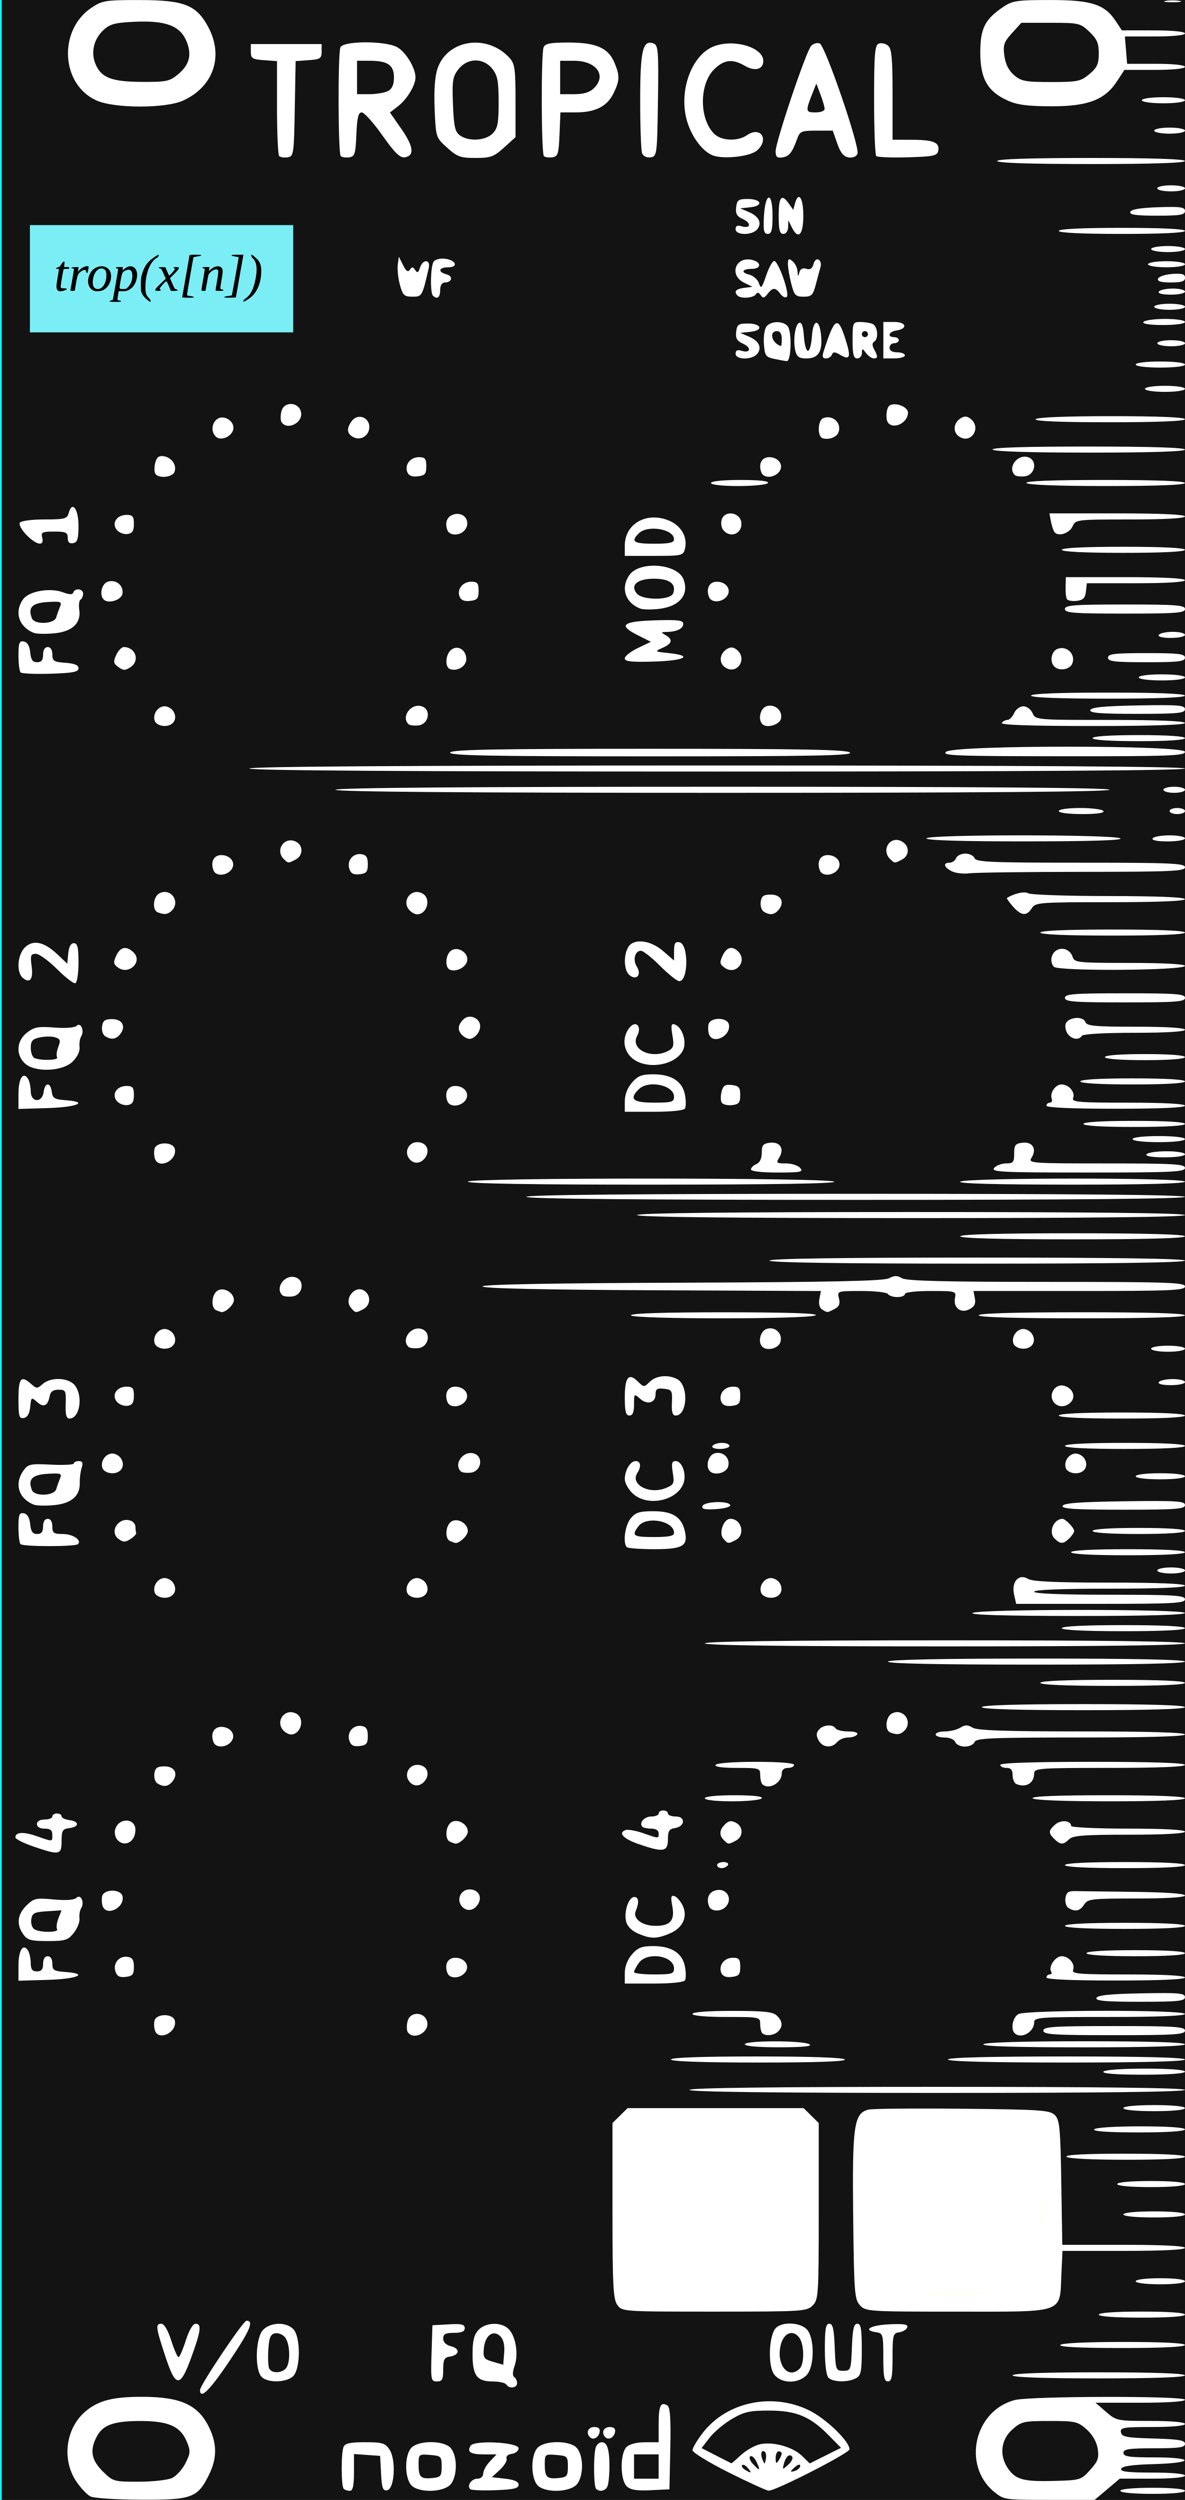 <?xml version="1.0" encoding="UTF-8" standalone="no"?>
<!-- Created with Inkscape (http://www.inkscape.org/) -->

<svg
   width="60.96mm"
   height="128.5mm"
   version="1.1"
   viewBox="0 0 60.96 128.5"
   id="svg16"
   sodipodi:docname="nozori_84_TROPICAL_dark.svg"
   inkscape:version="1.1.1 (3bf5ae0d25, 2021-09-20, custom)"
   xmlns:inkscape="http://www.inkscape.org/namespaces/inkscape"
   xmlns:sodipodi="http://sodipodi.sourceforge.net/DTD/sodipodi-0.dtd"
   xmlns:xlink="http://www.w3.org/1999/xlink"
   xmlns="http://www.w3.org/2000/svg"
   xmlns:svg="http://www.w3.org/2000/svg"
   xmlns:rdf="http://www.w3.org/1999/02/22-rdf-syntax-ns#"
   xmlns:cc="http://creativecommons.org/ns#"
   xmlns:dc="http://purl.org/dc/elements/1.1/">
  <rect x="0" y="0" width="60.96" height="128.5" fill="#808080" stroke="none"/>
  <defs
     id="defs20">
    <linearGradient
       inkscape:collect="always"
       id="linearGradient4556">
      <stop
         style="stop-color:#000000;stop-opacity:1;"
         offset="0"
         id="stop4552" />
      <stop
         style="stop-color:#000000;stop-opacity:0;"
         offset="1"
         id="stop4554" />
    </linearGradient>
    <radialGradient
       inkscape:collect="always"
       xlink:href="#linearGradient4556"
       id="radialGradient4560"
       cx="30.633"
       cy="14.416"
       fx="30.633"
       fy="14.416"
       r="3.506"
       gradientTransform="matrix(1,0,0,0.975,0,0.358)"
       gradientUnits="userSpaceOnUse" />
  </defs>
  <sodipodi:namedview
     pagecolor="#ffffff"
     bordercolor="#666666"
     borderopacity="1"
     objecttolerance="10"
     gridtolerance="10"
     guidetolerance="10"
     inkscape:pageopacity="0"
     inkscape:pageshadow="2"
     inkscape:window-width="1920"
     inkscape:window-height="1060"
     id="namedview18"
     showgrid="false"
     inkscape:zoom="1.4142136"
     inkscape:cx="-231.93102"
     inkscape:cy="222.03152"
     inkscape:window-x="1920"
     inkscape:window-y="1100"
     inkscape:window-maximized="1"
     inkscape:current-layer="layer22"
     inkscape:pagecheckerboard="0"
     inkscape:document-units="mm" />
  <g
     inkscape:groupmode="layer"
     id="layer3"
     inkscape:label="bg uniform"
     style="display:inline">
    <rect
       style="fill:#131313;fill-opacity:1;fill-rule:nonzero;stroke:#09ffff;stroke-width:0.247;stroke-opacity:1"
       id="rect48"
       width="61.164"
       height="128.89"
       x="-0.036"
       y="-0.142" />
    <rect
       style="fill:#ffffff;fill-opacity:1;fill-rule:nonzero;stroke:#fffff5;stroke-width:0.265;stroke-opacity:1"
       id="rect1206"
       width="9.482"
       height="9.163"
       x="32.081"
       y="108.987" />
    <rect
       style="fill:#ffffff;fill-opacity:1;fill-rule:nonzero;stroke:#fffff5;stroke-width:0.3;stroke-opacity:1"
       id="rect1208"
       width="9.035"
       height="8.956"
       x="44.699"
       y="109.009"
       ry="0" />
  </g>
  <g
     inkscape:groupmode="layer"
     id="layer22"
     inkscape:label="TROPICAL"
     style="display:inline">
    <path
       style="fill:#ffffff;stroke-width:0.157"
       d="m 4.659,128.323 c -0.181,-0.086 -0.519,-0.447 -0.752,-0.801 -0.744,-1.131 -0.515,-2.738 0.51,-3.589 0.666,-0.553 1.418,-0.74 2.946,-0.733 1.979,0.009 2.864,0.431 3.423,1.632 0.382,0.821 0.372,1.545 -0.032,2.37 -0.584,1.191 -0.884,1.301 -3.494,1.289 -1.249,-0.006 -2.419,-0.081 -2.6,-0.168 z m 4.208,-0.957 c 0.218,-0.107 0.524,-0.452 0.68,-0.766 0.257,-0.518 0.262,-0.624 0.052,-1.12 -0.326,-0.768 -0.943,-1.037 -2.379,-1.037 -1.371,0 -1.927,0.199 -2.244,0.803 -0.368,0.701 -0.28,1.204 0.313,1.789 0.527,0.519 0.567,0.531 1.86,0.529 0.731,-0.001 1.499,-0.089 1.718,-0.196 z m 42.266,0.713 c -1.648,-1.368 -1.006,-4.181 1.076,-4.714 0.802,-0.205 8.75,-0.219 8.75,-0.015 0,0.095 -0.89,0.154 -2.301,0.154 h -2.301 l 0.541,0.468 c 0.532,0.46 0.571,0.468 2.301,0.468 1.068,0 1.76,0.061 1.76,0.156 0,0.094 -0.664,0.156 -1.674,0.156 -1.509,0 -1.669,0.027 -1.621,0.273 0.046,0.235 0.277,0.279 1.674,0.318 1.298,0.036 1.621,0.09 1.621,0.273 0,0.186 -0.298,0.229 -1.583,0.229 -1.302,0 -1.583,0.042 -1.583,0.234 0,0.193 0.281,0.234 1.583,0.234 2.094,0 2.071,0.288 -0.027,0.346 -1.114,0.031 -1.63,0.105 -1.676,0.24 -0.05,0.148 0.34,0.195 1.61,0.195 1.012,0 1.676,0.062 1.676,0.156 0,0.094 -0.665,0.156 -1.677,0.156 h -1.677 l -0.647,0.546 -0.647,0.546 h -2.334 c -2.306,0 -2.341,-0.005 -2.843,-0.422 z m 4.948,-1.122 c 0.404,-0.446 0.465,-0.617 0.388,-1.093 -0.057,-0.354 -0.27,-0.724 -0.574,-0.993 -0.451,-0.401 -0.577,-0.429 -1.903,-0.429 -1.329,0 -1.452,0.028 -1.912,0.434 -0.583,0.514 -0.684,1.319 -0.247,1.976 0.399,0.6 0.796,0.713 2.37,0.672 1.371,-0.036 1.408,-0.047 1.878,-0.565 z m 1.553,1.075 c 0,-0.094 0.66,-0.156 1.663,-0.156 1.003,0 1.663,0.062 1.663,0.156 0,0.094 -0.66,0.156 -1.663,0.156 -1.003,0 -1.663,-0.062 -1.663,-0.156 z m -39.953,-0.104 c -0.132,-0.13 -0.139,-1.813 -0.009,-2.147 0.074,-0.189 0.331,-0.247 1.105,-0.247 0.891,0 1.038,0.044 1.259,0.376 0.348,0.523 0.265,2.02 -0.116,2.091 -0.224,0.042 -0.277,-0.102 -0.317,-0.857 l -0.048,-0.908 -0.673,-0.048 -0.673,-0.048 v 0.946 c 0,0.684 -0.058,0.946 -0.211,0.946 -0.116,0 -0.259,-0.047 -0.317,-0.104 z m 3.481,-0.181 c -0.369,-0.402 -0.352,-1.616 0.028,-1.954 0.408,-0.364 1.639,-0.347 1.982,0.027 0.409,0.446 0.354,1.663 -0.09,1.97 -0.493,0.341 -1.59,0.316 -1.919,-0.043 z m 1.559,-0.964 c 0,-0.519 -0.03,-0.549 -0.594,-0.595 -0.579,-0.047 -0.594,-0.035 -0.594,0.481 0,0.661 0.104,0.765 0.707,0.706 0.435,-0.042 0.481,-0.099 0.481,-0.593 z m 1.468,1.162 c -0.182,-0.18 0.064,-0.537 0.369,-0.537 0.176,0 0.3,-0.109 0.3,-0.263 0,-0.145 0.155,-0.426 0.344,-0.625 l 0.344,-0.361 h -0.652 c -0.691,0 -0.885,-0.126 -0.685,-0.444 0.189,-0.302 2.469,-0.18 2.469,0.132 0,0.129 -0.156,0.256 -0.347,0.283 -0.199,0.028 -0.315,0.131 -0.272,0.242 0.041,0.106 -0.112,0.365 -0.34,0.576 l -0.415,0.383 0.688,0.078 c 0.47,0.053 0.688,0.152 0.688,0.312 0,0.184 -0.259,0.244 -1.195,0.279 -0.657,0.025 -1.24,3.1e-4 -1.295,-0.054 z m 3.465,-0.198 c -0.369,-0.402 -0.352,-1.616 0.028,-1.954 0.408,-0.364 1.639,-0.347 1.982,0.027 0.409,0.446 0.354,1.663 -0.09,1.97 -0.493,0.341 -1.59,0.316 -1.919,-0.043 z m 1.559,-0.964 c 0,-0.519 -0.03,-0.549 -0.594,-0.595 -0.579,-0.047 -0.594,-0.035 -0.594,0.481 0,0.661 0.104,0.765 0.707,0.706 0.435,-0.042 0.481,-0.099 0.481,-0.593 z m 1.451,1.145 c -0.132,-0.13 -0.139,-1.813 -0.009,-2.147 0.053,-0.136 0.188,-0.247 0.3,-0.247 0.281,0 0.396,0.362 0.396,1.249 0,0.415 -0.043,0.866 -0.096,1.002 -0.099,0.254 -0.403,0.327 -0.59,0.143 z m 1.575,-0.134 c -0.342,-0.337 -0.347,-1.679 -0.007,-2.014 0.151,-0.149 0.524,-0.245 0.95,-0.245 h 0.701 v -0.928 c 0,-0.949 0.104,-1.172 0.448,-0.963 0.143,0.087 0.183,0.682 0.151,2.215 l -0.044,2.096 -0.971,0.046 c -0.73,0.035 -1.035,-0.017 -1.227,-0.206 z m 1.644,-1.011 v -0.625 h -0.633 -0.633 v 0.625 0.625 h 0.633 0.633 z m 3.602,0.303 c -1.023,-0.511 -1.86,-1.025 -1.86,-1.14 0,-0.116 0.24,-0.521 0.534,-0.9 1.223,-1.579 3.541,-2.075 5.44,-1.163 0.876,0.42 2.101,1.597 2.101,2.017 0,0.193 -3.808,2.14 -4.158,2.125 -0.108,-0.004 -1.033,-0.427 -2.057,-0.938 z m 0.986,-0.229 c -0.11,-0.131 -0.242,-0.197 -0.292,-0.148 -0.05,0.05 0.013,0.156 0.141,0.236 0.335,0.209 0.379,0.183 0.151,-0.088 z m 2.695,-0.11 c 0,-0.091 -0.101,-0.076 -0.238,0.036 -0.131,0.107 -0.238,0.219 -0.238,0.248 0,0.03 0.107,0.014 0.238,-0.036 0.131,-0.049 0.238,-0.161 0.238,-0.248 z m -2.243,-0.193 c -0.098,-0.212 -0.244,-0.346 -0.324,-0.297 -0.08,0.049 -0.023,0.222 0.127,0.385 0.363,0.396 0.411,0.374 0.197,-0.089 z m 1.833,-0.263 c -0.125,-0.199 -0.329,-0.034 -0.43,0.348 -0.083,0.315 -0.074,0.317 0.215,0.06 0.166,-0.148 0.263,-0.331 0.216,-0.407 z m -2.62,-0.112 c 0.267,-0.246 0.712,-0.492 0.988,-0.547 0.678,-0.134 1.678,0.152 2.146,0.614 l 0.384,0.379 0.805,-0.402 0.805,-0.402 -0.614,-0.625 c -0.965,-0.984 -1.682,-1.285 -3.068,-1.288 -1.016,-0.003 -1.294,0.059 -1.926,0.428 -0.406,0.237 -0.925,0.672 -1.152,0.966 l -0.413,0.534 0.756,0.388 c 0.416,0.213 0.767,0.391 0.779,0.395 0.013,0.004 0.242,-0.194 0.509,-0.441 z m 1.224,-0.137 c -0.17,-0.168 -0.261,0.067 -0.141,0.367 0.112,0.281 0.121,0.282 0.176,0.01 0.032,-0.157 0.016,-0.327 -0.035,-0.377 z m 0.854,0.077 c 0.001,-0.064 -0.069,-0.117 -0.156,-0.117 -0.087,0 -0.157,0.158 -0.156,0.351 0.002,0.284 0.032,0.306 0.156,0.117 0.084,-0.129 0.155,-0.287 0.156,-0.351 z m -9.864,-0.842 c -0.224,-0.221 -0.097,-0.524 0.219,-0.524 0.221,0 0.312,0.085 0.277,0.26 -0.057,0.287 -0.327,0.431 -0.497,0.263 z m 0.792,0 c -0.224,-0.221 -0.097,-0.524 0.219,-0.524 0.221,0 0.312,0.085 0.277,0.26 -0.057,0.287 -0.327,0.431 -0.497,0.263 z m -20.851,-2.43 c 0,-0.247 2.222,-3.559 2.387,-3.559 0.394,0 0.197,0.474 -0.838,2.019 -1.043,1.557 -1.549,2.059 -1.549,1.54 z m 15.754,-0.28 c -0.054,-0.086 -0.37,-0.156 -0.702,-0.156 -0.811,0 -1.034,-0.305 -1.034,-1.413 0,-0.666 0.078,-0.988 0.299,-1.228 0.38,-0.414 1.212,-0.432 1.578,-0.033 0.356,0.388 0.492,1.29 0.284,1.879 -0.103,0.292 -0.111,0.51 -0.019,0.566 0.082,0.05 0.149,0.192 0.149,0.316 0,0.255 -0.406,0.306 -0.554,0.069 z m -0.309,-2.48 c -0.362,-0.357 -0.787,-0.043 -0.846,0.627 -0.043,0.486 9.5e-4,0.549 0.475,0.687 l 0.522,0.151 0.05,-0.609 c 0.033,-0.401 -0.036,-0.693 -0.201,-0.856 z m -17.231,1.031 c -0.494,-1.497 -0.516,-1.674 -0.201,-1.674 0.139,0 0.337,0.338 0.504,0.859 0.151,0.472 0.32,0.859 0.375,0.859 0.055,0 0.224,-0.386 0.375,-0.859 0.167,-0.521 0.365,-0.859 0.504,-0.859 0.321,0 0.275,0.368 -0.216,1.716 -0.581,1.597 -0.802,1.59 -1.341,-0.042 z m 4.933,1.034 c -0.341,-0.405 -0.285,-1.977 0.084,-2.38 0.379,-0.413 1.213,-0.436 1.574,-0.043 0.383,0.418 0.365,2.073 -0.028,2.423 -0.377,0.336 -1.348,0.336 -1.631,1.6e-4 z m 1.255,-0.398 c 0.254,-0.25 0.242,-1.244 -0.018,-1.595 -0.115,-0.155 -0.346,-0.255 -0.515,-0.224 -0.244,0.046 -0.316,0.212 -0.355,0.817 -0.027,0.418 -0.011,0.856 0.035,0.974 0.103,0.265 0.597,0.281 0.854,0.028 z m 7.507,-0.788 0.046,-1.444 0.831,-0.047 c 0.666,-0.038 0.831,9.3e-4 0.831,0.195 0,0.173 -0.159,0.242 -0.554,0.242 -0.438,0 -0.554,0.062 -0.554,0.295 0,0.187 0.149,0.332 0.407,0.396 0.476,0.118 0.435,0.457 -0.063,0.529 -0.286,0.042 -0.344,0.153 -0.344,0.664 0,0.513 -0.053,0.614 -0.323,0.614 -0.305,0 -0.32,-0.081 -0.277,-1.444 z m 17.605,1.052 c -0.304,-0.458 -0.249,-1.931 0.087,-2.331 0.322,-0.383 1.362,-0.318 1.661,0.103 0.371,0.522 0.329,1.914 -0.07,2.307 -0.468,0.462 -1.346,0.42 -1.678,-0.08 z m 1.33,-0.264 c 0.254,-0.25 0.242,-1.244 -0.018,-1.595 -0.325,-0.438 -0.8,-0.249 -0.954,0.379 -0.246,1.002 0.387,1.794 0.973,1.216 z m 1.488,0.468 c -0.117,-0.116 -0.19,-0.684 -0.19,-1.483 0,-1.031 0.047,-1.296 0.231,-1.296 0.178,0 0.241,0.275 0.277,1.21 0.045,1.174 0.058,1.21 0.442,1.21 0.384,0 0.397,-0.036 0.442,-1.21 0.036,-0.935 0.099,-1.21 0.277,-1.21 0.184,0 0.231,0.268 0.231,1.322 0,1.147 -0.041,1.343 -0.306,1.483 -0.414,0.218 -1.17,0.204 -1.404,-0.026 z m 2.818,-1.051 c 0,-1.165 -0.021,-1.241 -0.356,-1.288 -0.734,-0.103 -0.32,-0.364 0.649,-0.409 0.77,-0.036 0.99,6.2e-4 0.938,0.156 -0.037,0.112 -0.223,0.225 -0.412,0.253 -0.32,0.046 -0.344,0.137 -0.344,1.288 0,0.997 -0.046,1.238 -0.238,1.238 -0.191,0 -0.238,-0.242 -0.238,-1.238 z m 6.65,0.926 c 0,-0.1 1.583,-0.156 4.433,-0.156 2.85,0 4.433,0.056 4.433,0.156 0,0.1 -1.583,0.156 -4.433,0.156 -2.85,0 -4.433,-0.056 -4.433,-0.156 z m 2.454,-1.561 c 0.06,-0.096 1.321,-0.156 3.255,-0.156 1.999,0 3.157,0.057 3.157,0.156 0,0.099 -1.191,0.156 -3.255,0.156 -2.13,0 -3.221,-0.054 -3.157,-0.156 z m 1.979,-1.561 c 0,-0.097 0.844,-0.156 2.217,-0.156 1.372,0 2.217,0.059 2.217,0.156 0,0.097 -0.844,0.156 -2.217,0.156 -1.372,0 -2.217,-0.059 -2.217,-0.156 z M 31.754,118.474 c -0.209,-0.295 -0.246,-1.027 -0.246,-4.847 v -4.5 l 0.389,-0.383 0.389,-0.383 h 4.527 4.527 l 0.389,0.383 0.389,0.383 v 4.535 c 0,4.327 -0.015,4.549 -0.317,4.847 -0.303,0.298 -0.528,0.312 -5.058,0.312 -4.72,0 -4.742,-0.002 -4.988,-0.347 z m 6.651,-0.695 c 1.157,-0.389 2.346,-1.621 2.69,-2.79 0.992,-3.365 -2.168,-6.59 -5.516,-5.631 -1.268,0.363 -2.147,1.087 -2.781,2.288 -0.495,0.939 -0.527,1.088 -0.463,2.179 0.08,1.357 0.425,2.133 1.335,2.997 1.234,1.173 3.018,1.533 4.734,0.957 z m 5.833,0.714 c -0.279,-0.303 -0.305,-0.655 -0.348,-4.594 -0.051,-4.655 0.039,-5.276 0.788,-5.462 0.202,-0.05 2.377,-0.07 4.834,-0.045 4.038,0.042 4.495,0.073 4.75,0.325 0.249,0.245 0.289,0.657 0.334,3.474 l 0.051,3.196 h 3.155 c 1.998,0 3.155,0.057 3.155,0.156 0,0.099 -1.156,0.156 -3.15,0.156 h -3.15 l -0.057,1.233 c -0.092,2.003 0.231,1.89 -5.36,1.89 -4.577,0 -4.709,-0.009 -5.003,-0.328 z m 6.434,-0.629 c 1.005,-0.297 2.074,-1.215 2.604,-2.237 1.144,-2.206 0.212,-4.85 -2.106,-5.972 -2.205,-1.068 -4.827,-0.181 -5.989,2.026 -0.351,0.667 -0.47,2.55 -0.211,3.333 0.43,1.3 1.418,2.31 2.76,2.82 0.628,0.238 2.185,0.255 2.943,0.031 z m 7.752,-0.604 c 0,-0.091 0.528,-0.156 1.267,-0.156 0.739,0 1.267,0.065 1.267,0.156 0,0.091 -0.528,0.156 -1.267,0.156 -0.739,0 -1.267,-0.065 -1.267,-0.156 z m -0.633,-3.435 c 0,-0.094 0.633,-0.156 1.583,-0.156 0.95,0 1.583,0.062 1.583,0.156 0,0.094 -0.633,0.156 -1.583,0.156 -0.95,0 -1.583,-0.062 -1.583,-0.156 z m -0.317,-1.561 c 0,-0.095 0.686,-0.156 1.742,-0.156 1.056,0 1.742,0.061 1.742,0.156 0,0.095 -0.686,0.156 -1.742,0.156 -1.056,0 -1.742,-0.061 -1.742,-0.156 z m -2.613,-1.405 c -0.064,-0.102 0.975,-0.156 2.999,-0.156 1.959,0 3.097,0.057 3.097,0.156 0,0.099 -1.105,0.156 -2.999,0.156 -1.829,0 -3.037,-0.061 -3.097,-0.156 z m 1.425,-1.405 c 0.058,-0.092 1.031,-0.156 2.384,-0.156 1.419,0 2.286,0.059 2.286,0.156 0,0.097 -0.9,0.156 -2.384,0.156 -1.549,0 -2.35,-0.055 -2.286,-0.156 z m 1.504,-1.093 c 0,-0.094 0.633,-0.156 1.583,-0.156 0.95,0 1.583,0.062 1.583,0.156 0,0.094 -0.633,0.156 -1.583,0.156 -0.95,0 -1.583,-0.062 -1.583,-0.156 z M 35.466,107.423 c 0,-0.103 4.354,-0.156 12.746,-0.156 8.392,0 12.746,0.053 12.746,0.156 0,0.103 -4.354,0.156 -12.746,0.156 -8.392,0 -12.746,-0.053 -12.746,-0.156 z m 21.296,-0.937 c 0.057,-0.091 0.952,-0.156 2.147,-0.156 1.26,0 2.049,0.06 2.049,0.156 0,0.096 -0.821,0.156 -2.147,0.156 -1.391,0 -2.112,-0.055 -2.049,-0.156 z m -22.246,-0.625 c 0,-0.1 1.58,-0.156 4.424,-0.156 2.779,0 4.46,0.058 4.522,0.156 0.064,0.103 -1.45,0.156 -4.424,0.156 -2.909,0 -4.522,-0.056 -4.522,-0.156 z m 14.25,0 c 0,-0.101 2.138,-0.156 6.096,-0.156 3.958,0 6.096,0.055 6.096,0.156 0,0.101 -2.138,0.156 -6.096,0.156 -3.958,0 -6.096,-0.055 -6.096,-0.156 z m -10.45,-0.781 c 0,-0.203 3.006,-0.203 3.325,0 0.161,0.103 -0.335,0.152 -1.544,0.154 -1.084,0.001 -1.781,-0.059 -1.781,-0.154 z m 12.271,0 c 0.062,-0.099 1.981,-0.156 5.234,-0.156 3.319,0 5.137,0.055 5.137,0.156 0,0.101 -1.85,0.156 -5.234,0.156 -3.449,0 -5.201,-0.053 -5.137,-0.156 z m -42.61,-0.694 c -0.048,-0.124 -0.063,-0.352 -0.032,-0.507 0.077,-0.394 0.974,-0.396 1.051,-0.002 0.114,0.582 -0.811,1.044 -1.019,0.509 z m 12.996,0.06 c -0.057,-0.091 -0.059,-0.341 -0.004,-0.556 0.138,-0.542 0.933,-0.48 1.013,0.079 0.077,0.534 -0.733,0.917 -1.009,0.477 z m 18.24,0.061 c -0.058,-0.057 -0.106,-0.268 -0.106,-0.468 0,-0.36 -0.023,-0.364 -1.742,-0.364 -1.056,0 -1.742,-0.061 -1.742,-0.156 0,-0.096 0.788,-0.156 2.047,-0.156 1.65,0 2.095,0.048 2.296,0.245 0.298,0.293 0.317,0.562 0.059,0.816 -0.207,0.204 -0.645,0.249 -0.813,0.083 z m 12.983,0 c -0.219,-0.216 -0.094,-0.828 0.201,-0.983 0.41,-0.216 8.56,-0.222 8.56,-0.005 0,0.1 -1.399,0.156 -3.879,0.156 -3.63,0 -3.879,0.018 -3.879,0.281 0,0.5 -0.677,0.873 -1.003,0.552 z m 1.478,-0.13 c 0,-0.201 0.51,-0.234 3.642,-0.234 3.131,0 3.642,0.033 3.642,0.234 0,0.201 -0.51,0.234 -3.642,0.234 -3.131,0 -3.642,-0.033 -3.642,-0.234 z m 2.731,-1.678 c 0.048,-0.141 0.687,-0.207 2.309,-0.238 1.926,-0.037 2.243,-0.01 2.243,0.195 0,0.203 -0.344,0.238 -2.309,0.238 -1.777,0 -2.294,-0.045 -2.243,-0.195 z M 32.141,101.42 c 0,-0.339 0.137,-0.695 0.371,-0.963 0.303,-0.348 0.503,-0.425 1.096,-0.425 0.938,0 1.497,0.362 1.629,1.056 0.056,0.296 0.055,0.612 -0.002,0.704 -0.062,0.099 -0.713,0.166 -1.599,0.166 H 32.141 Z m 2.533,-0.237 c 0,-0.663 -1.388,-0.88 -1.812,-0.283 -0.136,0.191 -0.246,0.402 -0.246,0.468 0,0.067 0.463,0.121 1.029,0.121 0.917,0 1.029,-0.033 1.029,-0.307 z M 0.95,101.036 c 0,-0.789 0.239,-1.168 0.49,-0.777 0.076,0.118 0.139,0.408 0.141,0.645 0.002,0.324 0.08,0.429 0.319,0.429 0.232,0 0.317,-0.104 0.317,-0.39 0,-0.243 0.09,-0.39 0.238,-0.39 0.146,0 0.238,0.146 0.238,0.381 0,0.337 0.078,0.387 0.673,0.429 1.231,0.088 0.62,0.36 -0.91,0.405 l -1.505,0.045 z m 52.884,0.61 c 0,-0.086 0.075,-0.156 0.168,-0.156 0.092,0 0.125,-0.069 0.072,-0.153 -0.153,-0.244 0.218,-0.784 0.538,-0.784 0.375,0 0.709,0.396 0.591,0.701 -0.08,0.206 0.287,0.236 2.832,0.236 1.844,0 2.924,0.058 2.924,0.156 0,0.1 -1.293,0.156 -3.563,0.156 -2.269,0 -3.563,-0.057 -3.563,-0.156 z M 5.938,101.335 c -0.135,-0.419 0.188,-0.811 0.619,-0.751 0.251,0.035 0.331,0.159 0.331,0.515 0,0.391 -0.07,0.476 -0.422,0.517 -0.314,0.036 -0.449,-0.036 -0.528,-0.281 z m 17.081,0.086 c -0.169,-0.433 0.011,-0.79 0.399,-0.79 0.499,0 0.782,0.433 0.501,0.768 -0.26,0.309 -0.784,0.322 -0.9,0.022 z m 14.084,-0.02 c -0.148,-0.38 0.155,-0.77 0.598,-0.77 0.315,0 0.379,0.079 0.379,0.468 0,0.395 -0.068,0.476 -0.436,0.518 -0.297,0.034 -0.469,-0.035 -0.54,-0.216 z m 18.789,-1.004 c 0,-0.098 0.95,-0.156 2.533,-0.156 1.583,0 2.533,0.059 2.533,0.156 0,0.098 -0.95,0.156 -2.533,0.156 -1.583,0 -2.533,-0.059 -2.533,-0.156 z M 1.196,99.425 c -0.359,-0.506 -0.303,-1.017 0.164,-1.477 0.38,-0.374 0.484,-0.398 1.401,-0.313 0.638,0.059 1.054,0.029 1.168,-0.083 0.225,-0.222 0.435,0.234 0.246,0.534 -0.07,0.111 -0.109,0.347 -0.086,0.524 0.023,0.177 -0.109,0.51 -0.293,0.742 -0.302,0.378 -0.437,0.421 -1.344,0.421 -0.863,0 -1.044,-0.05 -1.255,-0.347 z m 1.741,-0.264 c -0.049,-0.079 -0.018,-0.328 0.069,-0.555 l 0.159,-0.412 -0.751,0.048 c -0.655,0.041 -0.758,0.095 -0.805,0.42 -0.029,0.205 0.042,0.432 0.158,0.505 0.286,0.179 1.283,0.174 1.17,-0.006 z m 29.883,0.225 c -0.314,-0.134 -0.548,-0.369 -0.609,-0.612 -0.127,-0.501 0.126,-1.266 0.419,-1.266 0.231,0 0.26,0.278 0.074,0.722 -0.163,0.39 0.331,0.762 1.013,0.762 0.774,0 1.009,-0.278 0.867,-1.023 -0.087,-0.456 -0.063,-0.563 0.109,-0.508 0.121,0.039 0.309,0.252 0.419,0.474 0.287,0.58 0.014,1.173 -0.668,1.455 -0.674,0.278 -0.968,0.277 -1.623,-0.004 z m 21.963,-0.394 c 0,-0.099 1.135,-0.156 3.088,-0.156 1.953,0 3.088,0.057 3.088,0.156 0,0.099 -1.135,0.156 -3.088,0.156 -1.953,0 -3.088,-0.057 -3.088,-0.156 z M 5.285,97.986 c -0.048,-0.124 -0.063,-0.352 -0.032,-0.507 0.077,-0.394 0.974,-0.396 1.051,-0.002 0.114,0.582 -0.811,1.044 -1.019,0.509 z m 18.476,0.005 c -0.299,-0.355 -0.061,-0.873 0.4,-0.873 0.446,0 0.665,0.391 0.428,0.763 -0.219,0.343 -0.59,0.392 -0.828,0.11 z m 12.716,-0.005 c -0.17,-0.438 0.015,-0.789 0.442,-0.838 0.489,-0.056 0.76,0.458 0.441,0.836 -0.245,0.292 -0.77,0.293 -0.883,0.002 z m 18.49,0.088 c -0.116,-0.073 -0.188,-0.3 -0.158,-0.505 0.042,-0.293 0.147,-0.371 0.489,-0.363 0.239,0.005 1.611,0.023 3.048,0.039 1.616,0.018 2.613,0.089 2.613,0.185 0,0.097 -0.937,0.156 -2.495,0.156 -2.324,0 -2.509,0.021 -2.693,0.312 -0.211,0.334 -0.462,0.388 -0.803,0.175 z M 36.891,95.869 c 0,-0.086 0.147,-0.156 0.326,-0.156 0.179,0 0.282,0.07 0.228,0.156 -0.054,0.086 -0.201,0.156 -0.326,0.156 -0.125,0 -0.228,-0.07 -0.228,-0.156 z m 17.892,0 c 0,-0.099 1.135,-0.156 3.088,-0.156 1.953,0 3.088,0.057 3.088,0.156 0,0.099 -1.135,0.156 -3.088,0.156 -1.953,0 -3.088,-0.057 -3.088,-0.156 z M 1.702,94.907 c -0.501,-0.172 -0.91,-0.38 -0.91,-0.461 0,-0.279 0.41,-0.303 1.096,-0.065 0.85,0.296 0.804,0.3 0.804,-0.074 0,-0.229 -0.106,-0.312 -0.396,-0.312 -0.246,0 -0.396,-0.088 -0.396,-0.234 0,-0.146 0.15,-0.234 0.396,-0.234 0.218,0 0.396,-0.07 0.396,-0.156 0,-0.086 0.107,-0.156 0.238,-0.156 0.131,0 0.238,0.066 0.238,0.146 0,0.08 0.18,0.168 0.401,0.195 0.519,0.064 0.519,0.347 0,0.411 -0.352,0.043 -0.401,0.124 -0.401,0.664 0,0.724 -0.105,0.744 -1.465,0.277 z M 32.864,94.793 c -0.797,-0.277 -1.081,-0.575 -0.689,-0.724 0.12,-0.045 0.527,0.025 0.904,0.156 0.836,0.291 0.804,0.291 0.804,0.004 0,-0.141 -0.147,-0.234 -0.369,-0.234 -0.203,0 -0.412,-0.042 -0.464,-0.093 -0.197,-0.194 0.091,-0.531 0.455,-0.531 0.208,0 0.379,-0.07 0.379,-0.156 0,-0.086 0.107,-0.156 0.238,-0.156 0.131,0 0.238,0.07 0.238,0.156 0,0.086 0.183,0.156 0.407,0.156 0.52,0 0.473,0.522 -0.053,0.596 -0.289,0.041 -0.355,0.15 -0.355,0.586 0,0.634 -0.245,0.674 -1.494,0.24 z M 6.023,94.549 C 5.918,94.425 5.876,94.185 5.93,94.017 c 0.195,-0.607 1.036,-0.573 1.036,0.042 0,0.63 -0.575,0.929 -0.944,0.49 z m 17.133,0.123 c -0.27,-0.107 -0.25,-0.752 0.029,-0.981 0.306,-0.25 0.881,0.05 0.881,0.46 0,0.244 -0.454,0.664 -0.663,0.612 -0.028,-0.007 -0.139,-0.048 -0.248,-0.091 z m 14.084,-0.084 c -0.258,-0.254 -0.239,-0.523 0.059,-0.816 0.188,-0.185 0.323,-0.205 0.554,-0.084 0.394,0.208 0.393,0.718 -6.34e-4,0.926 -0.382,0.201 -0.382,0.201 -0.612,-0.026 z m 17.001,-0.058 c -0.32,-0.316 -0.313,-0.429 0.045,-0.749 0.287,-0.256 0.815,-0.208 0.815,0.074 0,0.077 1.316,0.139 2.929,0.139 1.847,0 2.929,0.058 2.929,0.156 0,0.098 -1.059,0.156 -2.861,0.156 -2.332,0 -2.905,0.043 -3.099,0.234 -0.301,0.297 -0.448,0.295 -0.758,-0.011 z M 36.258,92.434 c 0,-0.093 0.61,-0.156 1.514,-0.156 0.969,0 1.478,0.056 1.416,0.156 -0.054,0.086 -0.735,0.156 -1.514,0.156 -0.838,0 -1.416,-0.064 -1.416,-0.156 z m 16.863,0 c -0.064,-0.103 1.265,-0.156 3.87,-0.156 2.54,0 3.968,0.056 3.968,0.156 0,0.1 -1.396,0.156 -3.87,0.156 -2.409,0 -3.907,-0.059 -3.968,-0.156 z M 8.1,91.672 c -0.116,-0.073 -0.188,-0.3 -0.158,-0.505 0.043,-0.298 0.148,-0.373 0.526,-0.373 0.525,0 0.722,0.396 0.392,0.788 -0.215,0.256 -0.449,0.284 -0.76,0.09 z m 12.97,-0.083 c -0.299,-0.355 -0.061,-0.873 0.4,-0.873 0.446,0 0.665,0.391 0.428,0.763 -0.219,0.343 -0.59,0.392 -0.828,0.11 z m 18.144,0.116 c -0.058,-0.057 -0.106,-0.268 -0.106,-0.468 0,-0.35 -0.049,-0.364 -1.197,-0.364 -0.758,0 -1.161,-0.057 -1.099,-0.156 0.057,-0.091 0.925,-0.156 2.068,-0.156 1.208,0 1.97,0.06 1.97,0.156 0,0.086 -0.142,0.156 -0.317,0.156 -0.199,0 -0.317,0.104 -0.317,0.281 0,0.5 -0.677,0.873 -1.003,0.552 z m 13.076,6.25e-4 c -0.109,-0.043 -0.198,-0.249 -0.198,-0.456 0,-0.273 -0.087,-0.377 -0.317,-0.377 -0.174,0 -0.317,-0.07 -0.317,-0.156 0,-0.101 1.689,-0.156 4.75,-0.156 3.061,0 4.75,0.056 4.75,0.156 0,0.1 -1.399,0.156 -3.879,0.156 -3.63,0 -3.879,0.018 -3.879,0.281 0,0.502 -0.411,0.751 -0.91,0.552 z M 10.985,89.554 c -0.169,-0.433 0.011,-0.79 0.399,-0.79 0.499,0 0.782,0.433 0.501,0.768 -0.26,0.309 -0.784,0.322 -0.9,0.022 z m 6.986,-0.086 c -0.135,-0.419 0.188,-0.811 0.619,-0.751 0.251,0.035 0.331,0.159 0.331,0.515 0,0.391 -0.07,0.476 -0.422,0.517 -0.314,0.036 -0.449,-0.036 -0.528,-0.281 z m 24.14,-0.012 c -0.13,-0.239 -0.126,-0.38 0.014,-0.546 0.217,-0.258 0.719,-0.298 0.862,-0.068 0.054,0.086 0.347,0.156 0.652,0.156 0.329,0 0.514,0.063 0.456,0.156 -0.054,0.086 -0.263,0.156 -0.465,0.156 -0.202,0 -0.456,0.105 -0.564,0.234 -0.28,0.333 -0.75,0.29 -0.955,-0.088 z m 7.029,0.088 c -0.052,-0.134 -0.288,-0.234 -0.549,-0.234 -0.252,0 -0.458,-0.07 -0.458,-0.156 0,-0.086 0.215,-0.156 0.477,-0.156 0.262,0 0.619,-0.087 0.792,-0.194 0.25,-0.154 0.379,-0.154 0.629,0 0.234,0.144 1.672,0.194 5.621,0.194 3.432,0 5.306,0.055 5.306,0.156 0,0.101 -1.894,0.156 -5.366,0.156 -4.624,0 -5.379,0.032 -5.458,0.234 -0.05,0.129 -0.274,0.234 -0.497,0.234 -0.223,0 -0.447,-0.105 -0.497,-0.234 z M 14.598,88.968 c -0.473,-0.466 0.052,-1.196 0.637,-0.887 0.467,0.246 0.256,1.074 -0.273,1.074 -0.096,0 -0.26,-0.084 -0.364,-0.187 z m 31.2,0.084 c -0.293,-0.116 -0.24,-0.795 0.075,-0.969 0.581,-0.321 1.119,0.417 0.645,0.885 -0.198,0.195 -0.386,0.217 -0.72,0.084 z m 4.71,-1.302 c 0,-0.101 1.847,-0.156 5.225,-0.156 3.378,0 5.225,0.055 5.225,0.156 0,0.101 -1.847,0.156 -5.225,0.156 -3.378,0 -5.225,-0.055 -5.225,-0.156 z m 3.008,-1.249 c 0,-0.1 1.346,-0.156 3.721,-0.156 2.375,0 3.721,0.056 3.721,0.156 0,0.1 -1.346,0.156 -3.721,0.156 -2.375,0 -3.721,-0.056 -3.721,-0.156 z m -7.838,-1.093 c 0.063,-0.101 2.799,-0.156 7.689,-0.156 4.955,0 7.591,0.054 7.591,0.156 0,0.102 -2.668,0.156 -7.689,0.156 -5.085,0 -7.655,-0.053 -7.591,-0.156 z m -9.421,-0.937 c 0,-0.103 4.222,-0.156 12.35,-0.156 8.128,0 12.35,0.053 12.35,0.156 0,0.103 -4.222,0.156 -12.35,0.156 -8.128,0 -12.35,-0.053 -12.35,-0.156 z m 18.367,-0.781 c 0,-0.099 1.161,-0.156 3.167,-0.156 2.006,0 3.167,0.057 3.167,0.156 0,0.099 -1.161,0.156 -3.167,0.156 -2.006,0 -3.167,-0.057 -3.167,-0.156 z m -4.592,-0.781 c 0.327,-0.209 10.925,-0.209 10.925,0 0,0.101 -1.964,0.155 -5.581,0.154 -3.662,-0.002 -5.5,-0.054 -5.344,-0.154 z m 2.134,-0.954 c -0.145,-0.65 0.248,-1.088 0.717,-0.799 0.225,0.138 1.396,0.192 4.193,0.192 2.482,0 3.881,0.056 3.881,0.156 0,0.1 -1.399,0.156 -3.879,0.156 -2.481,0 -3.879,0.056 -3.879,0.156 0,0.1 1.399,0.156 3.879,0.156 3.343,0 3.879,0.032 3.879,0.234 0,0.202 -0.588,0.234 -4.342,0.234 H 52.275 Z M 7.965,81.873 c -0.131,-0.337 0.15,-0.759 0.505,-0.759 0.155,0 0.355,0.113 0.443,0.252 0.242,0.378 0.018,0.763 -0.443,0.763 -0.23,0 -0.449,-0.111 -0.505,-0.255 z m 12.983,0 c -0.131,-0.337 0.15,-0.759 0.505,-0.759 0.155,0 0.355,0.113 0.443,0.252 0.242,0.378 0.018,0.763 -0.443,0.763 -0.23,0 -0.449,-0.111 -0.505,-0.255 z m 18.208,0 c -0.131,-0.337 0.15,-0.759 0.505,-0.759 0.155,0 0.355,0.113 0.443,0.252 0.242,0.378 0.018,0.763 -0.443,0.763 -0.23,0 -0.449,-0.111 -0.505,-0.255 z M 59.533,80.724 c 0,-0.086 0.321,-0.156 0.713,-0.156 0.392,0 0.713,0.07 0.713,0.156 0,0.086 -0.321,0.156 -0.713,0.156 -0.392,0 -0.713,-0.07 -0.713,-0.156 z m -4.433,-0.937 c 0,-0.098 1.082,-0.156 2.929,-0.156 1.847,0 2.929,0.058 2.929,0.156 0,0.098 -1.082,0.156 -2.929,0.156 -1.847,0 -2.929,-0.058 -2.929,-0.156 z M 32.247,79.527 c -0.216,-0.213 -0.095,-1.123 0.197,-1.479 0.251,-0.306 0.449,-0.369 1.171,-0.369 0.992,0 1.454,0.296 1.619,1.037 0.168,0.755 -0.108,0.914 -1.581,0.914 -0.715,0 -1.348,-0.047 -1.406,-0.104 z m 2.428,-0.736 c 0,-0.621 -1.433,-0.881 -1.839,-0.333 -0.36,0.485 -0.267,0.548 0.81,0.548 0.769,0 1.029,-0.054 1.029,-0.215 z M 1.055,79.37 c -0.058,-0.057 -0.106,-0.449 -0.106,-0.87 0,-0.645 0.044,-0.758 0.277,-0.714 0.182,0.034 0.294,0.225 0.327,0.558 0.037,0.38 0.126,0.506 0.356,0.506 0.222,0 0.307,-0.108 0.307,-0.39 0,-0.243 0.09,-0.39 0.238,-0.39 0.148,0 0.238,0.147 0.238,0.39 0,0.339 0.07,0.39 0.535,0.39 0.52,0 0.993,0.315 0.783,0.522 -0.137,0.135 -2.817,0.134 -2.954,-0.001 z m 5.051,-0.26 c -0.52,-0.375 0.008,-1.175 0.623,-0.942 0.131,0.049 0.238,0.188 0.238,0.307 0,0.12 0.018,0.262 0.04,0.316 0.022,0.054 -0.107,0.194 -0.287,0.312 -0.272,0.178 -0.375,0.179 -0.613,0.007 z m 17.05,0.104 c -0.27,-0.107 -0.25,-0.752 0.029,-0.981 0.306,-0.25 0.881,0.05 0.881,0.46 0,0.244 -0.454,0.664 -0.663,0.612 -0.028,-0.007 -0.139,-0.048 -0.248,-0.091 z m 14.048,-0.135 c -0.24,-0.285 0.022,-1.01 0.365,-1.01 0.577,0 0.79,0.82 0.283,1.087 -0.394,0.208 -0.409,0.206 -0.648,-0.077 z m 17.043,1.05e-4 c -0.323,-0.319 -0.05,-0.998 0.406,-1.008 0.152,-0.003 0.605,0.462 0.605,0.622 0,0.074 -0.112,0.244 -0.249,0.379 -0.311,0.307 -0.457,0.308 -0.762,0.007 z m 1.961,-0.386 c 0,-0.097 0.897,-0.156 2.375,-0.156 1.478,0 2.375,0.059 2.375,0.156 0,0.097 -0.897,0.156 -2.375,0.156 -1.478,0 -2.375,-0.059 -2.375,-0.156 z M 36.136,77.415 c 0.082,-0.242 1.368,-0.285 1.428,-0.048 0.022,0.086 -0.306,0.178 -0.729,0.204 -0.578,0.036 -0.751,-0.002 -0.699,-0.156 z m 18.528,-0.009 c 0.049,-0.145 0.861,-0.206 3.18,-0.238 2.701,-0.037 3.114,-0.011 3.114,0.195 0,0.205 -0.439,0.238 -3.18,0.238 -2.473,0 -3.165,-0.043 -3.114,-0.195 z M 1.741,77.343 C 0.954,77.028 0.724,76.271 1.207,75.59 1.445,75.255 1.556,75.231 2.632,75.285 c 0.642,0.032 1.167,0.004 1.167,-0.062 0,-0.066 0.115,-0.12 0.256,-0.12 0.193,0 0.229,0.087 0.145,0.351 -0.061,0.193 -0.105,0.536 -0.097,0.762 0.024,0.675 -0.436,1.072 -1.333,1.151 -0.435,0.039 -0.899,0.028 -1.029,-0.025 z m 1.151,-0.796 c 0.044,-0.15 0.133,-0.4 0.197,-0.556 0.106,-0.253 0.038,-0.278 -0.654,-0.234 -0.789,0.05 -1.009,0.282 -0.792,0.838 0.131,0.337 1.148,0.298 1.249,-0.048 z M 32.53,76.749 c -0.214,-0.211 -0.389,-0.532 -0.389,-0.713 0,-0.46 0.284,-0.934 0.56,-0.934 0.262,0 0.299,0.279 0.082,0.616 -0.376,0.586 0.621,1.114 1.457,0.773 0.432,-0.176 0.459,-0.236 0.37,-0.79 -0.077,-0.476 -0.047,-0.599 0.146,-0.599 0.339,0 0.579,0.692 0.4,1.155 -0.354,0.918 -1.9,1.207 -2.626,0.491 z m 25.895,-0.866 c 0,-0.091 0.528,-0.156 1.267,-0.156 0.739,0 1.267,0.065 1.267,0.156 0,0.091 -0.528,0.156 -1.267,0.156 -0.739,0 -1.267,-0.065 -1.267,-0.156 z M 5.274,75.472 c -0.131,-0.337 0.15,-0.759 0.505,-0.759 0.155,0 0.355,0.113 0.443,0.252 0.242,0.378 0.018,0.763 -0.443,0.763 -0.23,0 -0.449,-0.111 -0.505,-0.255 z m 18.431,0.159 c -0.39,-0.385 0.133,-1.089 0.68,-0.917 0.505,0.158 0.376,0.92 -0.166,0.983 -0.221,0.025 -0.453,-0.004 -0.515,-0.065 z m 12.818,-0.007 c -0.24,-0.236 -0.095,-0.815 0.229,-0.916 0.445,-0.139 0.842,0.252 0.7,0.691 -0.103,0.319 -0.69,0.462 -0.929,0.226 z m 18.31,-0.151 c -0.131,-0.337 0.15,-0.759 0.505,-0.759 0.155,0 0.355,0.113 0.443,0.252 0.242,0.378 0.018,0.763 -0.443,0.763 -0.23,0 -0.449,-0.111 -0.505,-0.255 z M 36.654,74.322 c 0.054,-0.086 0.272,-0.156 0.484,-0.156 0.213,0 0.386,0.07 0.386,0.156 0,0.086 -0.218,0.156 -0.484,0.156 -0.283,0 -0.444,-0.065 -0.386,-0.156 z m 18.129,0 c 0,-0.099 1.135,-0.156 3.088,-0.156 1.953,0 3.088,0.057 3.088,0.156 0,0.099 -1.135,0.156 -3.088,0.156 -1.953,0 -3.088,-0.057 -3.088,-0.156 z M 0.95,71.913 c 0,-1.087 0.132,-1.24 0.66,-0.768 0.269,0.24 0.31,0.24 0.579,0 0.433,-0.387 1.378,-0.337 1.681,0.089 0.415,0.584 0.219,1.683 -0.299,1.683 -0.158,0 -0.211,-0.204 -0.192,-0.742 0.024,-0.693 -3.484e-4,-0.742 -0.368,-0.742 -0.269,0 -0.412,0.099 -0.451,0.312 -0.094,0.516 -0.31,0.625 -0.645,0.326 C 1.614,71.803 1.604,71.81 1.554,72.316 1.521,72.662 1.411,72.853 1.227,72.888 0.986,72.933 0.95,72.806 0.95,71.913 Z M 54.466,72.761 c 0,-0.099 1.188,-0.156 3.246,-0.156 2.058,0 3.246,0.057 3.246,0.156 0,0.099 -1.188,0.156 -3.246,0.156 -2.058,0 -3.246,-0.057 -3.246,-0.156 z M 32.141,71.833 c 0,-1.043 0.198,-1.288 0.667,-0.826 0.312,0.308 0.324,0.308 0.617,0.019 0.328,-0.324 0.944,-0.383 1.411,-0.137 0.599,0.316 0.533,1.872 -0.079,1.872 -0.161,0 -0.214,-0.184 -0.192,-0.664 0.028,-0.616 -9.5e-4,-0.667 -0.405,-0.713 -0.353,-0.04 -0.435,0.013 -0.435,0.278 0,0.448 -0.42,0.571 -0.798,0.234 -0.303,-0.271 -0.311,-0.264 -0.311,0.293 0,0.403 -0.07,0.571 -0.237,0.571 -0.184,0 -0.238,-0.207 -0.238,-0.928 z M 6.012,72.052 c -0.288,-0.342 -0.01,-0.775 0.497,-0.775 0.315,0 0.379,0.079 0.379,0.468 0,0.356 -0.079,0.48 -0.331,0.515 -0.182,0.026 -0.427,-0.068 -0.545,-0.208 z m 17.007,0.015 c -0.169,-0.433 0.011,-0.79 0.399,-0.79 0.499,0 0.782,0.433 0.501,0.768 -0.26,0.309 -0.784,0.322 -0.9,0.022 z m 14.084,-0.02 c -0.148,-0.38 0.155,-0.77 0.598,-0.77 0.315,0 0.379,0.079 0.379,0.468 0,0.395 -0.068,0.476 -0.436,0.518 -0.297,0.034 -0.469,-0.035 -0.54,-0.216 z m 17.059,-0.046 c -0.203,-0.374 0.13,-0.859 0.536,-0.78 0.444,0.086 0.664,0.525 0.413,0.824 -0.281,0.334 -0.756,0.312 -0.949,-0.043 z m 5.451,-0.958 c 0.054,-0.086 0.379,-0.156 0.722,-0.156 0.343,0 0.624,0.07 0.624,0.156 0,0.086 -0.325,0.156 -0.722,0.156 -0.441,0 -0.684,-0.061 -0.624,-0.156 z M 59.216,69.326 c 0,-0.086 0.392,-0.156 0.871,-0.156 0.479,0 0.871,0.07 0.871,0.156 0,0.086 -0.392,0.156 -0.871,0.156 -0.479,0 -0.871,-0.07 -0.871,-0.156 z M 7.965,69.07 C 7.834,68.734 8.116,68.311 8.47,68.311 c 0.155,0 0.355,0.113 0.443,0.252 0.242,0.378 0.018,0.763 -0.443,0.763 -0.23,0 -0.449,-0.111 -0.505,-0.255 z m 13.047,0.159 c -0.39,-0.385 0.133,-1.089 0.68,-0.917 0.505,0.158 0.376,0.92 -0.166,0.983 -0.221,0.025 -0.453,-0.004 -0.515,-0.065 z m 18.201,-0.007 c -0.24,-0.236 -0.095,-0.815 0.229,-0.916 0.445,-0.139 0.842,0.252 0.7,0.691 -0.103,0.319 -0.69,0.462 -0.929,0.226 z M 52.14,69.07 C 52.009,68.734 52.291,68.311 52.646,68.311 c 0.155,0 0.355,0.113 0.443,0.252 0.242,0.378 0.018,0.763 -0.443,0.763 -0.23,0 -0.449,-0.111 -0.505,-0.255 z M 32.458,67.608 c 0,-0.101 1.727,-0.155 4.869,-0.154 3.202,0.002 4.787,0.054 4.631,0.154 -0.326,0.208 -9.5,0.208 -9.5,0 z m 17.892,0 c 0,-0.101 1.874,-0.156 5.304,-0.156 3.431,0 5.304,0.055 5.304,0.156 0,0.101 -1.874,0.156 -5.304,0.156 -3.431,0 -5.304,-0.055 -5.304,-0.156 z M 11.123,67.349 c -0.27,-0.107 -0.25,-0.752 0.029,-0.981 0.306,-0.25 0.881,0.05 0.881,0.46 0,0.244 -0.454,0.664 -0.663,0.612 -0.028,-0.007 -0.139,-0.048 -0.248,-0.091 z m 6.933,-0.123 c -0.401,-0.477 0.251,-1.239 0.726,-0.85 0.313,0.256 0.267,0.727 -0.089,0.915 -0.392,0.207 -0.41,0.205 -0.637,-0.065 z m 24.237,0.085 C 42.158,67.226 42.103,67.016 42.152,66.767 l 0.079,-0.406 -8.686,-0.04 c -5.625,-0.026 -8.7,-0.095 -8.726,-0.196 -0.026,-0.103 3.489,-0.169 10.252,-0.193 7.697,-0.028 10.384,-0.085 10.658,-0.227 0.285,-0.148 0.433,-0.148 0.671,-0.002 0.226,0.139 2.157,0.188 7.432,0.188 6.23,0 7.127,0.029 7.127,0.234 0,0.204 -0.71,0.234 -5.441,0.234 h -5.441 l 0.073,0.377 c 0.053,0.272 -0.022,0.427 -0.27,0.557 -0.451,0.238 -0.851,-0.066 -0.753,-0.573 0.069,-0.354 0.044,-0.361 -1.254,-0.361 -0.777,0 -1.324,0.065 -1.324,0.156 0,0.086 -0.174,0.156 -0.386,0.156 -0.213,0 -0.431,-0.07 -0.484,-0.156 -0.054,-0.086 -0.665,-0.156 -1.358,-0.156 -1.254,0 -1.26,0.002 -1.164,0.378 0.071,0.28 0.014,0.421 -0.224,0.546 -0.381,0.201 -0.363,0.2 -0.64,0.027 z M 14.521,66.574 c -0.39,-0.385 0.133,-1.089 0.68,-0.917 0.505,0.158 0.376,0.92 -0.166,0.983 -0.221,0.025 -0.453,-0.004 -0.515,-0.065 z m 25.062,-1.777 c 0,-0.103 3.668,-0.156 10.688,-0.156 7.019,0 10.688,0.054 10.688,0.156 0,0.103 -3.668,0.156 -10.688,0.156 -7.019,0 -10.688,-0.054 -10.688,-0.156 z m 9.817,-1.249 c 0,-0.101 2.032,-0.156 5.779,-0.156 3.747,0 5.779,0.055 5.779,0.156 0,0.101 -2.032,0.156 -5.779,0.156 -3.747,0 -5.779,-0.055 -5.779,-0.156 z M 32.775,62.456 c 0,-0.103 4.803,-0.156 14.092,-0.156 9.289,0 14.092,0.053 14.092,0.156 0,0.103 -4.803,0.156 -14.092,0.156 -9.289,0 -14.092,-0.053 -14.092,-0.156 z m -5.7,-0.937 c 0,-0.103 5.753,-0.156 16.942,-0.156 11.189,0 16.942,0.053 16.942,0.156 0,0.103 -5.753,0.156 -16.942,0.156 -11.189,0 -16.942,-0.053 -16.942,-0.156 z m -3.008,-0.781 c 0,-0.21 18.512,-0.21 18.842,0 0.155,0.099 -3.085,0.152 -9.302,0.154 -6.256,0.002 -9.54,-0.051 -9.54,-0.154 z m 25.333,0 c 0.328,-0.209 11.558,-0.209 11.558,0 0,0.101 -2.07,0.155 -5.898,0.154 -3.866,-0.002 -5.816,-0.055 -5.66,-0.154 z M 38.633,60.108 c 0,-0.089 0.125,-0.212 0.277,-0.273 0.177,-0.072 0.277,-0.281 0.277,-0.58 0,-0.395 0.068,-0.476 0.436,-0.518 0.514,-0.058 0.742,0.325 0.458,0.773 -0.167,0.263 -0.132,0.292 0.351,0.292 0.295,0 0.625,0.105 0.733,0.234 0.173,0.205 0.027,0.234 -1.168,0.234 -0.833,0 -1.365,-0.063 -1.365,-0.161 z m 12.508,-0.073 c 0.108,-0.129 0.385,-0.234 0.615,-0.234 0.366,0 0.417,-0.063 0.416,-0.507 -0.001,-0.438 0.058,-0.514 0.435,-0.557 0.514,-0.058 0.742,0.325 0.458,0.773 -0.178,0.282 -0.05,0.292 3.854,0.292 3.485,0 4.039,0.032 4.039,0.234 0,0.203 -0.662,0.234 -5.007,0.234 -4.433,0 -4.984,-0.027 -4.81,-0.234 z M 7.977,59.576 c -0.048,-0.124 -0.063,-0.352 -0.032,-0.507 0.077,-0.394 0.974,-0.396 1.051,-0.002 0.114,0.582 -0.811,1.044 -1.019,0.509 z m 13.093,0.005 c -0.299,-0.355 -0.061,-0.873 0.4,-0.873 0.446,0 0.665,0.391 0.428,0.763 -0.219,0.343 -0.59,0.392 -0.828,0.11 z m 37.909,-0.248 c 0.054,-0.086 0.521,-0.156 1.039,-0.156 0.522,0 0.941,0.07 0.941,0.156 0,0.088 -0.452,0.156 -1.039,0.156 -0.652,0 -1.002,-0.058 -0.941,-0.156 z m -0.713,-0.781 c 0,-0.092 0.554,-0.156 1.346,-0.156 0.792,0 1.346,0.064 1.346,0.156 0,0.092 -0.554,0.156 -1.346,0.156 -0.792,0 -1.346,-0.064 -1.346,-0.156 z m -2.533,-0.781 c 0,-0.098 0.976,-0.156 2.613,-0.156 1.636,0 2.613,0.058 2.613,0.156 0,0.098 -0.976,0.156 -2.613,0.156 -1.636,0 -2.613,-0.058 -2.613,-0.156 z M 32.141,56.609 c 0,-0.339 0.137,-0.695 0.371,-0.963 0.303,-0.348 0.503,-0.425 1.096,-0.425 0.938,0 1.497,0.362 1.629,1.056 0.056,0.296 0.055,0.612 -0.002,0.704 -0.062,0.099 -0.713,0.166 -1.599,0.166 H 32.141 Z m 2.533,-0.237 c 0,-0.594 -1.314,-0.873 -1.81,-0.385 -0.517,0.51 -0.312,0.691 0.78,0.691 0.917,0 1.029,-0.033 1.029,-0.307 z M 0.95,56.225 c 0,-0.789 0.239,-1.168 0.49,-0.777 0.076,0.118 0.139,0.408 0.141,0.645 0.003,0.584 0.591,0.615 0.665,0.034 0.064,-0.507 0.352,-0.513 0.416,-0.009 0.042,0.333 0.141,0.393 0.713,0.434 1.222,0.088 0.605,0.359 -0.919,0.405 L 0.95,57.002 Z M 53.833,56.835 c 0,-0.086 0.077,-0.156 0.172,-0.156 0.094,0 0.14,-0.088 0.101,-0.195 -0.112,-0.307 0.185,-0.742 0.506,-0.742 0.375,0 0.709,0.396 0.591,0.701 -0.08,0.206 0.287,0.236 2.832,0.236 1.844,0 2.924,0.058 2.924,0.156 0,0.099 -1.293,0.156 -3.563,0.156 -2.269,0 -3.563,-0.057 -3.563,-0.156 z M 6.012,56.595 c -0.288,-0.342 -0.01,-0.775 0.497,-0.775 0.315,0 0.379,0.079 0.379,0.468 0,0.356 -0.079,0.48 -0.331,0.515 -0.182,0.026 -0.427,-0.068 -0.545,-0.208 z m 17.007,0.015 c -0.169,-0.433 0.011,-0.79 0.399,-0.79 0.499,0 0.782,0.433 0.501,0.768 -0.26,0.309 -0.784,0.322 -0.9,0.022 z m 14.11,0.069 c -0.06,-0.096 -0.064,-0.35 -0.009,-0.565 0.08,-0.315 0.183,-0.382 0.529,-0.342 0.361,0.041 0.43,0.124 0.43,0.517 0,0.391 -0.07,0.476 -0.42,0.516 -0.231,0.026 -0.47,-0.03 -0.529,-0.126 z M 55.575,55.586 c 0,-0.098 1.003,-0.156 2.692,-0.156 1.689,0 2.692,0.058 2.692,0.156 0,0.098 -1.003,0.156 -2.692,0.156 -1.689,0 -2.692,-0.058 -2.692,-0.156 z M 1.266,54.649 c -0.463,-0.456 -0.41,-1.154 0.119,-1.567 0.372,-0.291 0.577,-0.329 1.413,-0.265 0.575,0.045 1.045,0.009 1.143,-0.088 0.214,-0.211 0.416,0.258 0.234,0.545 -0.07,0.111 -0.107,0.359 -0.082,0.55 0.027,0.208 -0.115,0.506 -0.354,0.742 -0.531,0.523 -1.976,0.571 -2.472,0.082 z m 1.671,-0.299 c -0.049,-0.079 -0.021,-0.321 0.063,-0.538 0.128,-0.331 0.101,-0.411 -0.161,-0.493 -0.172,-0.054 -0.525,-0.052 -0.785,0.004 -0.388,0.084 -0.471,0.181 -0.471,0.545 0,0.244 0.089,0.478 0.198,0.522 0.35,0.139 1.249,0.108 1.156,-0.04 z m 29.901,0.238 c -0.715,-0.315 -0.933,-1.124 -0.47,-1.743 0.326,-0.435 0.675,-0.096 0.409,0.396 -0.377,0.694 0.737,1.23 1.604,0.773 0.27,-0.142 0.302,-0.264 0.21,-0.799 -0.085,-0.495 -0.062,-0.616 0.107,-0.562 0.373,0.12 0.631,0.831 0.462,1.271 -0.269,0.697 -1.467,1.04 -2.321,0.665 z m 24.003,-0.251 c 0,-0.096 0.792,-0.156 2.058,-0.156 1.267,0 2.058,0.06 2.058,0.156 0,0.096 -0.792,0.156 -2.058,0.156 -1.267,0 -2.058,-0.06 -2.058,-0.156 z M 5.409,53.262 c -0.116,-0.073 -0.188,-0.3 -0.158,-0.505 0.043,-0.298 0.148,-0.373 0.526,-0.373 0.525,0 0.722,0.396 0.392,0.788 -0.215,0.256 -0.449,0.284 -0.76,0.09 z m 18.373,-0.05 c -0.258,-0.254 -0.239,-0.523 0.059,-0.816 0.305,-0.3 0.86,-0.072 0.86,0.353 0,0.31 -0.29,0.65 -0.554,0.65 -0.096,0 -0.26,-0.084 -0.364,-0.187 z m 12.696,-0.038 c -0.048,-0.124 -0.063,-0.352 -0.032,-0.507 0.077,-0.394 0.974,-0.396 1.051,-0.002 0.114,0.582 -0.811,1.044 -1.019,0.509 z m 18.471,-0.002 c -0.105,-0.125 -0.166,-0.353 -0.137,-0.507 0.071,-0.369 0.886,-0.477 1.019,-0.135 0.081,0.208 0.473,0.245 2.612,0.245 1.572,0 2.516,0.059 2.516,0.156 0,0.098 -0.973,0.156 -2.603,0.156 -1.565,0 -2.642,0.062 -2.701,0.156 -0.142,0.226 -0.486,0.192 -0.706,-0.071 z m -0.165,-1.881 c 0,-0.2 0.449,-0.234 3.088,-0.234 2.639,0 3.088,0.034 3.088,0.234 0,0.2 -0.449,0.234 -3.088,0.234 -2.639,0 -3.088,-0.034 -3.088,-0.234 z M 2.93,49.81 C 2.501,49.38 2.012,49.028 1.845,49.028 c -0.263,0 -0.292,0.084 -0.219,0.625 0.092,0.677 -0.081,0.918 -0.446,0.619 C 0.835,49.988 0.892,49.084 1.28,48.702 1.703,48.285 2.268,48.405 2.957,49.058 L 3.46,49.535 3.511,49.008 C 3.544,48.666 3.645,48.481 3.8,48.481 c 0.186,0 0.238,0.215 0.238,1.002 0,0.551 -0.073,1.026 -0.163,1.055 -0.09,0.029 -0.514,-0.298 -0.944,-0.729 z M 33.962,49.652 c -0.429,-0.429 -0.874,-0.781 -0.989,-0.781 -0.313,0 -0.434,0.468 -0.211,0.82 0.259,0.408 -0.019,0.728 -0.377,0.435 -0.28,-0.229 -0.322,-0.976 -0.08,-1.421 0.264,-0.487 1.139,-0.399 1.81,0.183 l 0.56,0.485 v -0.496 c 0,-0.388 0.06,-0.485 0.277,-0.444 0.477,0.089 0.468,2.001 -0.009,2.001 -0.11,0 -0.552,-0.351 -0.981,-0.781 z M 6.077,49.737 C 5.834,49.561 5.819,49.47 5.98,49.123 6.193,48.66 6.512,48.602 6.875,48.961 c 0.479,0.472 -0.245,1.175 -0.798,0.776 z m 17.078,0.114 c -0.27,-0.093 -0.25,-0.742 0.029,-0.971 0.331,-0.271 0.916,0.067 0.851,0.493 -0.051,0.335 -0.534,0.598 -0.88,0.478 z M 37.276,49.741 c -0.25,-0.18 -0.265,-0.27 -0.104,-0.618 0.203,-0.439 0.493,-0.519 0.797,-0.22 0.506,0.499 -0.117,1.254 -0.692,0.839 z m 16.939,-0.047 c -0.107,-0.106 -0.159,-0.329 -0.114,-0.497 0.152,-0.571 0.899,-0.571 1.083,9.37e-4 0.09,0.278 0.281,0.298 2.935,0.298 1.71,0 2.839,0.06 2.839,0.15 0,0.24 -6.503,0.286 -6.744,0.048 z m -0.698,-1.759 c 0,-0.1 1.346,-0.156 3.721,-0.156 2.375,0 3.721,0.056 3.721,0.156 0,0.1 -1.346,0.156 -3.721,0.156 -2.375,0 -3.721,-0.056 -3.721,-0.156 z M 8.114,46.895 c -0.293,-0.116 -0.24,-0.795 0.075,-0.969 0.581,-0.321 1.119,0.417 0.645,0.885 -0.198,0.195 -0.386,0.217 -0.72,0.084 z m 12.975,-0.084 c -0.473,-0.466 0.052,-1.196 0.637,-0.887 0.467,0.246 0.256,1.074 -0.273,1.074 -0.096,0 -0.26,-0.084 -0.364,-0.187 z m 18.202,0.05 c -0.116,-0.073 -0.188,-0.3 -0.158,-0.505 0.043,-0.298 0.148,-0.373 0.526,-0.373 0.525,0 0.722,0.396 0.392,0.788 -0.215,0.256 -0.449,0.284 -0.76,0.09 z m 12.816,-0.268 c -0.196,-0.223 -0.334,-0.419 -0.306,-0.437 0.379,-0.236 0.913,-0.353 1.095,-0.239 0.123,0.077 1.986,0.14 4.142,0.142 2.505,0.002 3.919,0.059 3.919,0.159 0,0.1 -1.386,0.156 -3.841,0.156 -3.67,0 -3.85,0.014 -4.039,0.312 -0.266,0.419 -0.542,0.393 -0.97,-0.093 z M 10.985,44.743 c -0.169,-0.433 0.011,-0.79 0.399,-0.79 0.499,0 0.782,0.433 0.501,0.768 -0.26,0.309 -0.784,0.322 -0.9,0.022 z m 6.986,-0.086 c -0.135,-0.419 0.188,-0.811 0.619,-0.751 0.251,0.035 0.331,0.159 0.331,0.515 0,0.391 -0.07,0.476 -0.422,0.517 -0.314,0.036 -0.449,-0.036 -0.528,-0.281 z m 24.206,0.086 c -0.169,-0.433 0.011,-0.79 0.399,-0.79 0.499,0 0.782,0.433 0.501,0.768 -0.26,0.309 -0.784,0.322 -0.9,0.022 z m 6.787,0.042 c -0.409,-0.203 -0.47,-0.441 -0.114,-0.441 0.133,0 0.283,-0.105 0.334,-0.234 0.05,-0.129 0.264,-0.234 0.475,-0.234 0.211,0 0.425,0.105 0.475,0.234 0.079,0.202 0.833,0.234 5.458,0.234 4.665,0 5.366,0.031 5.366,0.234 0,0.203 -0.691,0.234 -5.265,0.236 -2.896,9.37e-4 -5.514,0.035 -5.819,0.075 -0.305,0.04 -0.714,-0.006 -0.91,-0.104 z M 14.598,44.156 c -0.473,-0.466 0.052,-1.196 0.637,-0.887 0.373,0.197 0.358,0.71 -0.025,0.913 -0.382,0.201 -0.382,0.201 -0.612,-0.026 z m 31.192,0 c -0.478,-0.471 0.007,-1.219 0.592,-0.911 0.412,0.217 0.423,0.724 0.021,0.937 -0.382,0.201 -0.382,0.201 -0.612,-0.026 z m 1.868,-1.062 c 0,-0.208 9.648,-0.208 9.975,0 0.156,0.099 -1.513,0.152 -4.869,0.154 -3.3,0.002 -5.106,-0.053 -5.106,-0.154 z m 11.638,0 c 0.054,-0.086 0.45,-0.156 0.88,-0.156 0.43,0 0.782,0.07 0.782,0.156 0,0.086 -0.396,0.156 -0.88,0.156 -0.546,0 -0.843,-0.059 -0.782,-0.156 z m -4.829,-1.405 c 0,-0.089 0.472,-0.156 1.099,-0.156 0.604,0 1.143,0.07 1.197,0.156 0.062,0.099 -0.341,0.156 -1.099,0.156 -0.692,0 -1.197,-0.066 -1.197,-0.156 z m 5.7,0 c 0,-0.086 0.178,-0.156 0.396,-0.156 0.218,0 0.396,0.07 0.396,0.156 0,0.086 -0.178,0.156 -0.396,0.156 -0.218,0 -0.396,-0.07 -0.396,-0.156 z M 17.258,40.596 c 0,-0.103 6.759,-0.156 19.959,-0.156 13.266,0 19.927,0.052 19.862,0.156 -0.064,0.103 -6.889,0.156 -19.959,0.156 -13.135,0 -19.862,-0.053 -19.862,-0.156 z m 42.592,0 c 0,-0.086 0.249,-0.156 0.554,-0.156 0.305,0 0.554,0.07 0.554,0.156 0,0.086 -0.249,0.156 -0.554,0.156 -0.305,0 -0.554,-0.07 -0.554,-0.156 z M 12.825,39.503 c 0,-0.103 8.128,-0.156 24.067,-0.156 15.939,0 24.067,0.053 24.067,0.156 0,0.103 -8.128,0.156 -24.067,0.156 -15.939,0 -24.067,-0.053 -24.067,-0.156 z m 10.331,-0.82 c 0.052,-0.153 2.237,-0.195 10.218,-0.195 7.91,0 10.196,0.043 10.35,0.195 0.158,0.156 -1.885,0.195 -10.218,0.195 -8.262,0 -10.402,-0.04 -10.35,-0.195 z m 25.522,-0.044 c 0.467,-0.348 12.28,-0.343 12.28,0.005 0,0.204 -0.803,0.234 -6.294,0.229 -5.569,-0.004 -6.258,-0.031 -5.986,-0.234 z m 7.53,-0.698 c 0,-0.097 0.897,-0.156 2.375,-0.156 1.478,0 2.375,0.059 2.375,0.156 0,0.097 -0.897,0.156 -2.375,0.156 -1.478,0 -2.375,-0.059 -2.375,-0.156 z M 7.965,37.062 C 7.834,36.725 8.116,36.303 8.47,36.303 c 0.155,0 0.355,0.113 0.443,0.252 0.242,0.378 0.018,0.763 -0.443,0.763 -0.23,0 -0.449,-0.111 -0.505,-0.255 z m 13.047,0.159 c -0.39,-0.385 0.133,-1.089 0.68,-0.917 0.505,0.158 0.376,0.92 -0.166,0.983 -0.221,0.025 -0.453,-0.004 -0.515,-0.065 z m 18.208,0 c -0.241,-0.238 -0.108,-0.82 0.211,-0.92 0.416,-0.13 0.813,0.194 0.752,0.613 -0.048,0.328 -0.724,0.544 -0.964,0.307 z m 12.316,-0.059 c 0.054,-0.086 0.184,-0.156 0.288,-0.156 0.105,0 0.261,-0.158 0.347,-0.351 0.087,-0.196 0.296,-0.351 0.473,-0.351 0.177,0 0.386,0.155 0.473,0.351 0.156,0.35 0.166,0.351 3.998,0.351 2.456,0 3.842,0.056 3.842,0.156 0,0.101 -1.692,0.156 -4.759,0.156 -3.133,0 -4.726,-0.053 -4.662,-0.156 z m 4.552,-0.664 c 0.048,-0.142 0.719,-0.207 2.467,-0.238 2.066,-0.037 2.402,-0.01 2.402,0.195 0,0.203 -0.361,0.238 -2.467,0.238 -1.903,0 -2.452,-0.045 -2.402,-0.195 z m -3.048,-0.742 c 0,-0.1 1.425,-0.156 3.958,-0.156 2.533,0 3.958,0.056 3.958,0.156 0,0.1 -1.425,0.156 -3.958,0.156 -2.533,0 -3.958,-0.056 -3.958,-0.156 z m 5.542,-0.937 c 0,-0.09 0.501,-0.156 1.188,-0.156 0.686,0 1.188,0.066 1.188,0.156 0,0.09 -0.501,0.156 -1.188,0.156 -0.686,0 -1.188,-0.066 -1.188,-0.156 z M 1.061,34.565 C 1,34.504 0.95,34.11 0.95,33.689 c 0,-0.645 0.044,-0.758 0.277,-0.714 0.182,0.034 0.294,0.225 0.327,0.558 0.037,0.38 0.126,0.506 0.356,0.506 0.222,0 0.307,-0.108 0.307,-0.39 0,-0.243 0.09,-0.39 0.238,-0.39 0.146,0 0.238,0.146 0.238,0.381 0,0.337 0.078,0.387 0.673,0.429 0.471,0.034 0.673,0.118 0.673,0.282 0,0.188 -0.285,0.243 -1.433,0.279 -0.788,0.024 -1.483,-0.005 -1.544,-0.065 z M 6.092,34.29 C 5.834,34.104 5.818,34.015 5.98,33.665 6.083,33.441 6.258,33.259 6.369,33.26 c 0.607,0.007 0.842,0.7 0.35,1.028 -0.279,0.186 -0.371,0.186 -0.627,7.8e-4 z m 17.064,0.104 c -0.28,-0.097 -0.246,-0.746 0.053,-0.99 0.334,-0.274 0.778,-7.8e-4 0.778,0.478 0,0.363 -0.454,0.642 -0.831,0.512 z m 14.136,-0.098 c -0.325,-0.234 -0.274,-0.701 0.101,-0.934 0.191,-0.119 0.333,-0.107 0.515,0.041 0.575,0.471 -0.014,1.326 -0.615,0.892 z m 16.948,-0.034 c -0.256,-0.252 -0.16,-0.788 0.163,-0.91 0.479,-0.181 0.944,0.277 0.76,0.75 -0.124,0.318 -0.667,0.413 -0.923,0.16 z M 32.141,33.841 c 0,-0.115 0.302,-0.353 0.671,-0.53 l 0.671,-0.321 -0.682,-0.343 c -1.019,-0.512 -0.787,-0.709 0.895,-0.761 1.175,-0.036 1.452,-0.002 1.452,0.178 0,0.249 -0.326,0.41 -0.844,0.418 -0.309,0.004 -0.316,0.021 -0.066,0.164 0.393,0.226 0.344,0.433 -0.154,0.654 -0.425,0.189 -0.421,0.193 0.321,0.27 1.284,0.133 0.84,0.388 -0.759,0.435 -1.174,0.035 -1.505,-0.001 -1.505,-0.164 z m 24.858,-0.036 c 0,-0.196 0.325,-0.234 1.979,-0.234 1.654,0 1.979,0.039 1.979,0.234 0,0.196 -0.325,0.234 -1.979,0.234 -1.654,0 -1.979,-0.039 -1.979,-0.234 z m 2.613,-1.171 c 0.054,-0.086 0.379,-0.156 0.722,-0.156 0.343,0 0.624,0.07 0.624,0.156 0,0.086 -0.325,0.156 -0.722,0.156 -0.441,0 -0.684,-0.061 -0.624,-0.156 z M 1.741,32.532 C 0.966,32.222 0.723,31.46 1.189,30.804 1.487,30.385 2.576,30.195 3.242,30.446 c 0.329,0.124 0.489,0.127 0.528,0.011 0.084,-0.249 0.505,-0.2 0.505,0.059 0,0.124 -0.059,0.261 -0.132,0.305 -0.073,0.044 -0.102,0.279 -0.066,0.523 0.103,0.695 -0.364,1.128 -1.306,1.212 -0.435,0.039 -0.899,0.028 -1.029,-0.025 z m 1.151,-0.796 c 0.044,-0.15 0.133,-0.4 0.197,-0.556 0.106,-0.253 0.038,-0.278 -0.654,-0.234 -0.789,0.05 -1.009,0.282 -0.792,0.838 0.131,0.337 1.148,0.298 1.249,-0.048 z M 54.783,31.306 c 0,-0.2 0.449,-0.234 3.088,-0.234 2.639,0 3.088,0.034 3.088,0.234 0,0.2 -0.449,0.234 -3.088,0.234 -2.639,0 -3.088,-0.034 -3.088,-0.234 z M 32.933,31.282 C 32.157,30.974 31.915,30.211 32.383,29.552 c 0.523,-0.736 2.468,-0.58 2.777,0.222 0.308,0.799 -0.209,1.412 -1.289,1.527 -0.386,0.041 -0.808,0.032 -0.938,-0.02 z m 1.693,-0.777 c 0.187,-0.481 -0.173,-0.759 -0.98,-0.759 -0.866,0 -1.248,0.332 -0.882,0.768 0.295,0.35 1.725,0.344 1.862,-0.008 z M 5.337,30.819 C 5.096,30.581 5.23,29.999 5.549,29.899 5.965,29.768 6.362,30.092 6.301,30.512 6.253,30.84 5.577,31.055 5.337,30.819 Z M 23.644,30.671 c -0.148,-0.38 0.155,-0.77 0.598,-0.77 0.315,0 0.379,0.079 0.379,0.468 0,0.395 -0.068,0.476 -0.436,0.518 -0.297,0.034 -0.469,-0.035 -0.54,-0.216 z m 12.833,0.02 c -0.169,-0.433 0.011,-0.79 0.399,-0.79 0.499,0 0.782,0.433 0.501,0.768 -0.26,0.309 -0.784,0.322 -0.9,0.022 z m 18.41,0.108 c -0.046,-0.074 -0.078,-0.359 -0.07,-0.633 l 0.014,-0.499 h 3.063 c 1.937,0 3.063,0.057 3.063,0.156 0,0.098 -0.946,0.156 -2.523,0.156 H 55.912 l -0.05,0.429 c -0.039,0.333 -0.144,0.44 -0.471,0.477 -0.231,0.026 -0.458,-0.013 -0.505,-0.087 z M 32.141,28.048 c 0,-1.128 1.12,-1.765 2.271,-1.29 0.635,0.262 0.974,0.862 0.822,1.458 -0.087,0.341 -0.16,0.357 -1.592,0.357 H 32.141 Z m 2.533,-0.328 c 0,-0.526 -1.354,-0.756 -1.81,-0.307 -0.434,0.427 -0.276,0.535 0.78,0.535 0.798,0 1.029,-0.051 1.029,-0.229 z m 19.95,0.541 c 0,-0.099 1.161,-0.156 3.167,-0.156 2.006,0 3.167,0.057 3.167,0.156 0,0.099 -1.161,0.156 -3.167,0.156 -2.006,0 -3.167,-0.057 -3.167,-0.156 z M 1.358,27.494 C 1.114,27.243 0.963,26.962 1.021,26.869 c 0.06,-0.096 0.605,-0.169 1.266,-0.169 1.046,0 1.168,-0.032 1.247,-0.329 0.172,-0.65 0.504,-0.221 0.504,0.652 0,0.679 -0.054,0.854 -0.277,0.896 -0.192,0.036 -0.277,-0.047 -0.277,-0.271 0,-0.279 -0.097,-0.324 -0.698,-0.324 -0.62,0 -0.688,0.035 -0.615,0.312 0.123,0.465 -0.293,0.392 -0.813,-0.143 z m 4.654,-0.252 c -0.288,-0.342 -0.01,-0.775 0.497,-0.775 0.315,0 0.379,0.079 0.379,0.468 0,0.356 -0.079,0.48 -0.331,0.515 -0.182,0.026 -0.427,-0.068 -0.545,-0.208 z m 17.007,0.015 c -0.17,-0.438 0.015,-0.789 0.442,-0.838 0.489,-0.056 0.76,0.458 0.441,0.836 -0.245,0.292 -0.77,0.293 -0.883,0.002 z m 14.196,-0.002 c -0.106,-0.126 -0.144,-0.373 -0.085,-0.556 0.155,-0.481 0.929,-0.373 1.003,0.14 0.082,0.574 -0.545,0.858 -0.918,0.415 z m 17.019,0.077 c -0.058,-0.092 -0.137,-0.342 -0.176,-0.555 l -0.071,-0.388 h 3.486 c 2.219,0 3.486,0.057 3.486,0.156 0,0.098 -1.043,0.156 -2.812,0.156 -2.765,0 -2.815,0.006 -2.969,0.351 -0.168,0.377 -0.771,0.556 -0.944,0.28 z M 36.575,24.827 c 0,-0.093 0.61,-0.156 1.514,-0.156 0.969,0 1.478,0.056 1.416,0.156 -0.054,0.086 -0.735,0.156 -1.514,0.156 -0.838,0 -1.416,-0.064 -1.416,-0.156 z m 16.229,0 c -0.064,-0.103 1.318,-0.156 4.028,-0.156 2.645,0 4.126,0.056 4.126,0.156 0,0.1 -1.448,0.156 -4.028,0.156 -2.515,0 -4.065,-0.059 -4.126,-0.156 z M 7.99,24.349 c -0.057,-0.091 -0.059,-0.341 -0.004,-0.557 0.073,-0.288 0.188,-0.379 0.434,-0.342 0.411,0.06 0.689,0.465 0.555,0.809 -0.11,0.284 -0.824,0.349 -0.986,0.09 z M 20.953,24.269 c -0.148,-0.38 0.155,-0.77 0.598,-0.77 0.315,0 0.379,0.079 0.379,0.468 0,0.395 -0.068,0.476 -0.436,0.518 -0.297,0.034 -0.469,-0.035 -0.54,-0.216 z m 18.216,0.02 c -0.169,-0.433 0.011,-0.79 0.399,-0.79 0.499,0 0.782,0.433 0.501,0.768 -0.26,0.309 -0.784,0.322 -0.9,0.022 z m 13.035,0.128 c -0.39,-0.385 0.133,-1.089 0.68,-0.917 0.505,0.158 0.376,0.92 -0.166,0.983 -0.221,0.025 -0.453,-0.004 -0.515,-0.065 z M 51.062,23.109 c -0.064,-0.103 1.608,-0.156 4.899,-0.156 3.226,0 4.997,0.055 4.997,0.156 0,0.101 -1.739,0.156 -4.899,0.156 -3.095,0 -4.935,-0.057 -4.997,-0.156 z M 11.102,22.441 c -0.246,-0.242 -0.222,-0.663 0.05,-0.885 0.331,-0.271 0.916,0.067 0.851,0.493 -0.059,0.389 -0.645,0.644 -0.901,0.392 z m 7.062,0.022 c -0.327,-0.18 -0.347,-0.444 -0.063,-0.827 0.297,-0.4 0.898,-0.195 0.898,0.307 0,0.455 -0.448,0.734 -0.835,0.52 z m 24.15,0.061 c -0.28,-0.093 -0.248,-0.924 0.04,-1.033 0.494,-0.187 0.963,0.263 0.776,0.744 -0.095,0.243 -0.51,0.39 -0.815,0.289 z m 7.011,-0.095 c -0.325,-0.234 -0.274,-0.701 0.101,-0.934 0.191,-0.119 0.333,-0.107 0.515,0.041 0.575,0.471 -0.014,1.326 -0.615,0.892 z M 14.482,21.695 c -0.057,-0.091 -0.059,-0.341 -0.004,-0.556 0.138,-0.542 0.933,-0.48 1.013,0.079 0.077,0.534 -0.733,0.917 -1.009,0.477 z m 31.224,0.061 c -0.166,-0.164 -0.123,-0.804 0.062,-0.916 0.294,-0.179 0.941,0.073 0.941,0.368 0,0.498 -0.678,0.869 -1.003,0.549 z M 53.279,21.548 c 0.061,-0.097 1.532,-0.156 3.889,-0.156 2.422,0 3.791,0.056 3.791,0.156 0,0.1 -1.402,0.156 -3.889,0.156 -2.552,0 -3.855,-0.054 -3.791,-0.156 z m 5.621,-1.561 c 0,-0.088 0.449,-0.156 1.029,-0.156 0.581,0 1.029,0.068 1.029,0.156 0,0.088 -0.449,0.156 -1.029,0.156 -0.581,0 -1.029,-0.068 -1.029,-0.156 z m -0.475,-1.249 c 0,-0.091 0.528,-0.156 1.267,-0.156 0.739,0 1.267,0.065 1.267,0.156 0,0.091 -0.528,0.156 -1.267,0.156 -0.739,0 -1.267,-0.065 -1.267,-0.156 z M 39.821,18.445 c -0.428,-0.09 -0.48,-0.166 -0.524,-0.774 -0.027,-0.371 0.035,-0.775 0.138,-0.897 0.239,-0.284 0.847,-0.288 1.083,-0.007 0.23,0.273 0.187,1.821 -0.049,1.796 -0.095,-0.01 -0.387,-0.063 -0.648,-0.118 z m 0.396,-1.035 c 0,-0.243 -0.09,-0.39 -0.238,-0.39 -0.442,0 -0.283,0.619 0.198,0.768 0.022,0.007 0.04,-0.163 0.04,-0.378 z m -2.375,0.77 c 0,-0.17 0.093,-0.216 0.303,-0.15 0.466,0.146 0.531,-0.161 0.077,-0.365 -0.311,-0.14 -0.39,-0.276 -0.351,-0.608 0.044,-0.374 0.119,-0.428 0.591,-0.428 0.714,0 0.831,0.351 0.142,0.426 l -0.524,0.057 0.439,0.186 c 0.527,0.222 0.697,0.577 0.43,0.895 -0.268,0.318 -1.107,0.309 -1.107,-0.013 z m 3.079,-0.124 c -0.137,-0.537 -0.021,-1.393 0.197,-1.464 0.125,-0.04 0.205,0.195 0.237,0.691 0.027,0.413 0.12,0.752 0.207,0.752 0.087,0 0.18,-0.338 0.207,-0.752 0.061,-0.94 0.405,-0.916 0.476,0.034 0.059,0.79 -0.165,1.108 -0.778,1.108 -0.344,0 -0.475,-0.089 -0.546,-0.369 z m 1.446,0.017 c 0.563,-1.759 0.734,-1.862 1.114,-0.675 0.31,0.969 0.256,1.143 -0.26,0.842 -0.279,-0.163 -0.368,-0.165 -0.424,-0.011 -0.039,0.107 -0.177,0.195 -0.307,0.195 -0.171,0 -0.205,-0.095 -0.123,-0.351 z m 1.492,-0.586 c 0,-0.887 0.02,-0.937 0.383,-0.937 0.211,0 0.496,0.043 0.633,0.095 0.276,0.105 0.343,0.768 0.092,0.92 -0.106,0.065 -0.106,0.194 0,0.389 0.204,0.377 0.2,0.469 -0.022,0.469 -0.099,0 -0.275,-0.123 -0.391,-0.273 -0.2,-0.26 -0.211,-0.26 -0.215,0 -0.003,0.15 -0.112,0.273 -0.243,0.273 -0.185,0 -0.238,-0.208 -0.238,-0.937 z m 0.792,-0.312 c 0,-0.086 -0.071,-0.156 -0.158,-0.156 -0.087,0 -0.158,0.07 -0.158,0.156 0,0.086 0.071,0.156 0.158,0.156 0.087,0 0.158,-0.07 0.158,-0.156 z m 0.792,0.312 v -0.937 h 0.567 c 0.625,0 0.7,0.352 0.093,0.44 -0.386,0.056 -0.475,0.34 -0.106,0.34 0.131,0 0.238,0.07 0.238,0.156 0,0.086 -0.107,0.156 -0.238,0.156 -0.131,0 -0.238,0.105 -0.238,0.234 0,0.146 0.15,0.234 0.396,0.234 0.218,0 0.396,0.07 0.396,0.156 0,0.086 -0.249,0.156 -0.554,0.156 H 45.441 Z m 14.092,0.156 c 0,-0.086 0.321,-0.156 0.713,-0.156 0.392,0 0.713,0.07 0.713,0.156 0,0.086 -0.321,0.156 -0.713,0.156 -0.392,0 -0.713,-0.07 -0.713,-0.156 z m -0.713,-1.093 c 0.054,-0.086 0.557,-0.156 1.118,-0.156 0.574,0 1.02,0.068 1.02,0.156 0,0.089 -0.478,0.156 -1.118,0.156 -0.705,0 -1.082,-0.058 -1.02,-0.156 z m 0.554,-0.781 c 0,-0.086 0.356,-0.156 0.792,-0.156 0.435,0 0.792,0.07 0.792,0.156 0,0.086 -0.356,0.156 -0.792,0.156 -0.435,0 -0.792,-0.07 -0.792,-0.156 z M 20.573,14.64 c -0.092,-0.336 -0.142,-0.798 -0.111,-1.028 l 0.056,-0.417 0.218,0.434 c 0.158,0.314 0.254,0.379 0.349,0.234 0.105,-0.16 0.159,-0.157 0.272,0.016 0.111,0.17 0.164,0.145 0.248,-0.117 0.147,-0.458 0.556,-0.441 0.45,0.018 -0.337,1.461 -0.342,1.47 -0.839,1.47 -0.421,0 -0.497,-0.072 -0.644,-0.61 z m 1.699,0.558 c -0.151,-0.149 -0.126,-1.496 0.033,-1.743 0.075,-0.117 0.329,-0.185 0.579,-0.156 0.58,0.067 0.721,0.442 0.167,0.442 -0.492,0 -0.543,0.241 -0.076,0.362 0.356,0.092 0.275,0.419 -0.104,0.419 -0.138,0 -0.228,0.155 -0.228,0.39 0,0.379 -0.154,0.499 -0.369,0.286 z m 15.675,0 c -0.21,-0.207 -0.097,-0.345 0.33,-0.4 l 0.435,-0.056 -0.435,-0.213 c -0.798,-0.391 -0.436,-1.38 0.427,-1.166 0.481,0.119 0.458,0.457 -0.031,0.457 -0.496,0 -0.581,0.184 -0.137,0.294 0.216,0.053 0.444,0.255 0.507,0.448 0.1,0.307 0.146,0.259 0.367,-0.389 0.139,-0.407 0.324,-0.749 0.411,-0.759 0.21,-0.024 0.816,1.683 0.654,1.843 -0.069,0.068 -0.217,0.001 -0.328,-0.149 -0.255,-0.344 -0.394,-0.344 -0.662,2.49e-4 -0.173,0.223 -0.238,0.234 -0.354,0.061 -0.099,-0.148 -0.174,-0.16 -0.25,-0.039 -0.118,0.188 -0.764,0.236 -0.934,0.069 z m 2.757,-0.616 c -0.094,-0.367 -0.17,-0.821 -0.17,-1.008 0,-0.285 0.039,-0.309 0.238,-0.146 0.131,0.107 0.246,0.344 0.256,0.527 0.015,0.273 0.031,0.283 0.092,0.052 0.049,-0.186 0.168,-0.25 0.358,-0.191 0.2,0.063 0.31,-0.01 0.372,-0.243 0.051,-0.192 0.162,-0.287 0.264,-0.225 0.096,0.059 0.141,0.224 0.099,0.367 -0.042,0.143 -0.151,0.547 -0.243,0.898 -0.147,0.563 -0.221,0.638 -0.631,0.638 -0.414,0 -0.482,-0.072 -0.634,-0.668 z m 18.909,0.407 c 0.054,-0.086 0.379,-0.156 0.722,-0.156 0.343,0 0.624,0.07 0.624,0.156 0,0.086 -0.325,0.156 -0.722,0.156 -0.441,0 -0.684,-0.061 -0.624,-0.156 z m -0.04,-0.664 c 0.036,-0.107 0.362,-0.217 0.726,-0.243 0.513,-0.037 0.661,0.006 0.661,0.195 0,0.185 -0.174,0.243 -0.726,0.243 -0.51,0 -0.706,-0.058 -0.661,-0.195 z m -0.514,-0.742 c 0,-0.087 0.422,-0.156 0.95,-0.156 0.528,0 0.95,0.069 0.95,0.156 0,0.087 -0.422,0.156 -0.95,0.156 -0.528,0 -0.95,-0.069 -0.95,-0.156 z m 0.158,-0.781 c 0,-0.086 0.392,-0.156 0.871,-0.156 0.479,0 0.871,0.07 0.871,0.156 0,0.086 -0.392,0.156 -0.871,0.156 -0.479,0 -0.871,-0.07 -0.871,-0.156 z M 37.841,11.779 c 0,-0.17 0.093,-0.216 0.303,-0.15 0.466,0.146 0.531,-0.161 0.077,-0.365 -0.311,-0.14 -0.39,-0.276 -0.351,-0.608 0.044,-0.374 0.119,-0.428 0.591,-0.428 0.714,0 0.831,0.351 0.142,0.426 l -0.524,0.057 0.439,0.186 c 0.527,0.222 0.697,0.577 0.43,0.895 -0.268,0.318 -1.107,0.309 -1.107,-0.013 z m 1.457,-0.641 c 0.068,-1.271 0.443,-1.326 0.443,-0.064 0,0.754 -0.051,0.95 -0.245,0.95 -0.198,0 -0.236,-0.17 -0.198,-0.885 z m 0.76,-0.051 c 0,-0.981 0.146,-1.152 0.525,-0.618 l 0.226,0.319 0.085,-0.319 c 0.178,-0.67 0.431,-0.307 0.431,0.618 0,1.004 -0.266,1.265 -0.598,0.586 l -0.172,-0.351 -0.011,0.351 c -0.006,0.203 -0.111,0.351 -0.248,0.351 -0.185,0 -0.238,-0.208 -0.238,-0.937 z m 14.408,0.781 c 0,-0.099 1.188,-0.156 3.246,-0.156 2.058,0 3.246,0.057 3.246,0.156 0,0.099 -1.188,0.156 -3.246,0.156 -2.058,0 -3.246,-0.057 -3.246,-0.156 z m 3.681,-0.976 c 0.044,-0.131 0.515,-0.21 1.438,-0.24 1.15,-0.038 1.373,-0.006 1.373,0.195 0,0.199 -0.249,0.24 -1.438,0.24 -1.08,0 -1.422,-0.049 -1.373,-0.195 z M 59.533,9.681 c 0,-0.086 0.321,-0.156 0.713,-0.156 0.392,0 0.713,0.07 0.713,0.156 0,0.086 -0.321,0.156 -0.713,0.156 -0.392,0 -0.713,-0.07 -0.713,-0.156 z M 51.3,8.276 c 0,-0.101 1.715,-0.156 4.829,-0.156 3.114,0 4.829,0.055 4.829,0.156 0,0.101 -1.715,0.156 -4.829,0.156 -3.114,0 -4.829,-0.055 -4.829,-0.156 z M 14.362,8.022 C 14.3,7.962 14.25,6.838 14.25,5.527 V 3.141 L 13.577,3.093 C 12.977,3.051 12.904,3.003 12.904,2.655 V 2.265 h 1.821 1.821 v 0.39 c 0,0.347 -0.074,0.396 -0.669,0.438 L 15.208,3.141 15.164,5.591 c -0.041,2.331 -0.059,2.453 -0.367,2.496 -0.178,0.025 -0.374,-0.004 -0.435,-0.065 z m 3.167,0 C 17.392,7.888 17.377,2.781 17.512,2.434 17.642,2.101 19.768,2.086 20.411,2.414 c 0.443,0.226 0.963,1.069 0.963,1.561 0,0.408 -0.431,1.122 -0.892,1.48 L 20.059,5.783 20.651,6.631 C 21.28,7.532 21.335,8.013 20.816,8.087 20.577,8.121 20.293,7.841 19.668,6.955 19.212,6.308 18.735,5.778 18.609,5.778 c -0.175,0 -0.24,0.269 -0.276,1.132 -0.041,1.003 -0.083,1.137 -0.37,1.178 -0.178,0.025 -0.374,-0.004 -0.435,-0.065 z m 2.432,-3.343 c 0.211,-0.112 0.306,-0.327 0.306,-0.697 0,-0.639 -0.321,-0.859 -1.256,-0.859 h -0.644 v 0.859 0.859 h 0.644 c 0.354,0 0.782,-0.073 0.95,-0.162 z m 3.043,2.913 C 22.423,7.068 22.42,7.06 22.359,5.602 c -0.04,-0.958 0.012,-1.678 0.15,-2.082 0.51,-1.494 2.55,-1.799 3.695,-0.552 0.279,0.304 0.316,0.564 0.316,2.214 v 1.869 l -0.591,0.534 c -0.524,0.474 -0.691,0.534 -1.467,0.534 -0.774,0 -0.943,-0.061 -1.459,-0.527 z m 2.33,-0.722 c 0.266,-0.263 0.317,-0.52 0.317,-1.618 0,-1.085 -0.056,-1.376 -0.328,-1.718 -0.461,-0.577 -1.265,-0.569 -1.733,0.018 -0.304,0.381 -0.336,0.585 -0.289,1.808 0.045,1.147 0.106,1.416 0.361,1.6 0.448,0.323 1.299,0.277 1.672,-0.091 z m 2.646,1.152 c -0.137,-0.135 -0.151,-5.241 -0.016,-5.589 0.076,-0.195 0.346,-0.247 1.275,-0.247 1.416,0 2.046,0.272 2.363,1.02 0.288,0.68 0.283,0.92 -0.034,1.578 -0.328,0.682 -0.936,0.993 -1.943,0.993 H 28.83 l -0.047,1.132 c -0.041,1.003 -0.083,1.137 -0.37,1.178 -0.178,0.025 -0.374,-0.004 -0.435,-0.065 z M 30.558,4.529 C 31.225,3.871 30.677,3.124 29.529,3.124 h -0.713 v 0.859 0.859 h 0.713 c 0.501,0 0.806,-0.093 1.029,-0.312 z m 2.474,3.352 c -0.055,-0.14 -0.099,-1.36 -0.099,-2.711 0,-2.587 0.132,-3.147 0.693,-2.935 0.235,0.089 0.259,0.409 0.221,2.953 -0.042,2.774 -0.053,2.854 -0.379,2.9 -0.198,0.028 -0.377,-0.057 -0.435,-0.208 z m 3.609,0.096 C 36.083,7.74 35.512,6.928 35.305,6.079 c -0.363,-1.493 0.291,-3.233 1.386,-3.684 1.019,-0.42 2.575,0.025 2.575,0.737 0,0.44 -0.431,0.553 -0.952,0.249 -0.634,-0.369 -1.067,-0.32 -1.574,0.18 -0.775,0.764 -0.774,2.553 0.001,3.318 0.37,0.365 1.208,0.4 1.685,0.07 0.698,-0.482 1.16,0.213 0.521,0.783 -0.36,0.321 -1.774,0.471 -2.306,0.245 z m 3.259,-0.198 c 0,-0.493 1.57,-5.149 1.828,-5.419 0.113,-0.119 0.311,-0.177 0.439,-0.128 0.286,0.108 2.077,5.33 1.945,5.67 -0.055,0.142 -0.239,0.22 -0.45,0.19 -0.259,-0.036 -0.421,-0.231 -0.59,-0.714 L 42.839,6.715 H 41.999 c -0.773,0 -0.852,0.034 -0.994,0.429 -0.253,0.705 -0.407,0.895 -0.764,0.948 -0.265,0.039 -0.34,-0.03 -0.34,-0.312 z M 42.421,5.583 C 42.414,5.475 42.316,5.142 42.202,4.841 L 41.995,4.295 41.839,4.685 c -0.417,1.046 -0.412,1.093 0.108,1.093 0.289,0 0.481,-0.079 0.474,-0.195 z m 2.656,2.438 c -0.061,-0.06 -0.111,-1.365 -0.111,-2.899 0,-2.346 0.038,-2.804 0.24,-2.88 0.132,-0.05 0.345,-0.004 0.475,0.102 0.189,0.155 0.235,0.65 0.235,2.516 v 2.323 l 0.99,0.002 c 1.117,0.003 1.442,0.137 1.36,0.563 -0.05,0.259 -0.235,0.299 -1.567,0.338 -0.831,0.024 -1.56,-0.005 -1.621,-0.065 z M 59.375,6.715 c 0,-0.086 0.356,-0.156 0.792,-0.156 0.435,0 0.792,0.07 0.792,0.156 0,0.086 -0.356,0.156 -0.792,0.156 -0.435,0 -0.792,-0.07 -0.792,-0.156 z M 4.963,5.164 C 3.131,4.344 2.981,1.553 4.708,0.396 5.259,0.027 5.423,9.6328244e-4 7.201,0.003 9.478,0.006 10.107,0.255 10.715,1.392 11.517,2.892 10.98,4.461 9.42,5.17 8.516,5.582 5.888,5.579 4.963,5.164 Z M 9.153,3.827 C 9.752,3.33 9.884,2.805 9.587,2.104 9.256,1.323 8.519,1.048 6.947,1.118 5.923,1.164 5.659,1.233 5.324,1.543 4.822,2.008 4.662,2.694 4.915,3.296 5.21,3.998 5.747,4.203 7.31,4.21 8.549,4.216 8.73,4.178 9.153,3.827 Z M 51.838,5.168 C 50.807,4.706 50.429,4.046 50.429,2.706 c 0,-1.249 0.235,-1.715 1.186,-2.354 0.47,-0.316 0.714,-0.351 2.406,-0.351 2.125,0 2.804,0.218 3.374,1.081 l 0.317,0.479 1.623,4.496e-4 c 0.976,2.693e-4 1.623,0.063 1.623,0.157 0,0.093 -0.621,0.156 -1.545,0.156 h -1.545 l 0.057,0.703 0.057,0.703 h 1.488 c 0.887,0 1.488,0.063 1.488,0.156 0,0.094 -0.624,0.156 -1.557,0.156 h -1.557 l -0.383,0.586 c -0.627,0.958 -1.497,1.289 -3.385,1.285 -1.206,-0.003 -1.746,-0.073 -2.238,-0.294 z m 4.199,-1.356 c 0.402,-0.334 0.487,-0.519 0.487,-1.064 0,-0.532 -0.094,-0.748 -0.485,-1.118 C 55.572,1.189 55.499,1.172 54.048,1.172 H 52.541 L 52.061,1.701 c -0.417,0.46 -0.469,0.614 -0.393,1.171 0.058,0.427 0.226,0.759 0.502,0.993 0.366,0.311 0.587,0.352 1.898,0.352 1.365,0 1.522,-0.032 1.97,-0.404 z m 2.704,1.341 c 0,-0.089 0.475,-0.156 1.108,-0.156 0.633,0 1.108,0.067 1.108,0.156 0,0.089 -0.475,0.156 -1.108,0.156 -0.633,0 -1.108,-0.067 -1.108,-0.156 z m 1.227,-5.107 c 0.196,-0.037 0.517,-0.037 0.713,0 0.196,0.037 0.036,0.068 -0.356,0.068 -0.392,0 -0.552,-0.03 -0.356,-0.068 z"
       id="path1782"
       inkscape:connector-curvature="0"
       sodipodi:nodetypes="cccccsccccccsccccccsscssssccssssccssscccscccccsccccsssssccsccccccssccccccccscscscssccscscccccscccccccccscscsccsscccccscsccccccccccccccccsscscccccccscscsccccccccccccccccccccccscccccccsccccscccsccsssscssccccsccccccccccscscsccccccccccccsccccccsssccssccccssccccscccsscscsscccsccccsssssssscssscssssscscccccccscsccsscccccscccccsssccscccccccsccssssssssssssssscsssccssscsssssssssscssscsscssssssssccscsssccccccccccccsssscccccssssccsssssccsscsssccscsscssssccsssscccscscscsssccccscccsccccssccssssscccccscscccsccscccccscscccsccsssssccccccscccccscccccssssccsscssssssscscssssssscsscccccsscssssscsccscsscsscccccccccccsssscccsscsscsssccsssccsscscsscssssccsssssssccscccscscscccscscccssssccssscssccscccsccsssssssssscssscsssssssssscsccscssssssscssscsscscsccscscssssssssssccssscsssscscssssssccccsscccccsscccsscsccscccssssscccccccssccccssccsccccccccssscscscsssssssscsscsccccssccscscccssscsssssssssssscsscssssssccccsccscsscccsscccsccccssccccccccssscssssssscssccccccscccscsccsccssssssccscccccscccccccsccsssccccssscscscccscccsssssssssssssssssssssccscsccscsccsssscscccssscccccccsccccssscssssssssssscsccscsssssscscccccssscscsssscsscccsccccccscccssssscscccscccccccssccsscccccsssssscsscccccssccccccccccssscccssssscsccscccsscccssccscscsccccccccccccccccccssccssssscsscccsscccscccccccsssccscccccssccsccccscssssccccccscccccccsccscssscsscssssssssscsssssssssssscsssccscccssssssscsscsccccccccscscssscccsscsssssssssscscssssscsccccsscccccsccccccccscccccscscccccccssssscsssccsccscscccccccccssssscccccccssccscsscsscccsccccccssscccccsccscssssssssssscscscsssscsscccccccccccccccssscccsscsscsssccccscccsscccsccccsccccsssccccccccscccccccccccccccccccscccssscssssssssssccccccccscccscccsccccsscccsccsccccccscccscccsccsccsssssccscsssssssccssssscssscsssssccccccccscccccscssccccsssccccccccccccscccccccsscccssscccsscssssssssssscccsccscssssssscccscccsssssssssssssssssssssscscsscccsscccccccsscsscsccccsscccscscccsccsscssscccccsscsccccsscccsscsscccccsssccscccscccsccssssccccsccsccscccscsssssssssssssssssscssssccsscccsssccccccscsccccscsssssssss" />
    <rect
       class="cls-1"
       width="13.544"
       height="5.513"
       id="rect8"
       x="1.539"
       y="11.571"
       style="fill:#7bedf5;stroke-width:0.04" />
    <path
       style="fill:#000000;fill-opacity:1;stroke-width:0.024"
       d="m 5.637,15.489 c 0.005,-0.015 0.045,-0.038 0.089,-0.053 l 0.08,-0.026 0.136,-0.765 c 0.075,-0.421 0.137,-0.783 0.137,-0.806 3.598e-4,-0.028 -0.018,-0.041 -0.058,-0.041 -0.037,0 -0.059,-0.013 -0.059,-0.035 0,-0.028 0.036,-0.035 0.18,-0.035 h 0.18 l -0.013,0.083 c -0.015,0.093 -0.015,0.093 0.142,-0.027 0.203,-0.154 0.431,-0.12 0.544,0.083 0.141,0.253 0.011,0.76 -0.245,0.955 -0.156,0.119 -0.282,0.159 -0.472,0.149 -0.095,-0.005 -0.174,-0.003 -0.174,0.004 -5.15e-5,0.007 -0.017,0.106 -0.037,0.222 -0.04,0.231 -0.034,0.248 0.09,0.249 0.042,2.33e-4 0.065,0.013 0.065,0.036 0,0.029 -0.049,0.035 -0.296,0.035 -0.21,0 -0.293,-0.008 -0.287,-0.027 z M 6.6,14.741 c 0.132,-0.137 0.209,-0.347 0.209,-0.57 0,-0.266 -0.12,-0.367 -0.329,-0.276 -0.184,0.079 -0.198,0.106 -0.276,0.534 -0.08,0.442 -0.086,0.427 0.145,0.428 0.137,6.89e-4 0.142,-0.002 0.251,-0.115 z m 0.992,0.684 C 7.445,15.309 7.356,15.202 7.294,15.069 c -0.043,-0.093 -0.049,-0.149 -0.048,-0.447 7.345e-4,-0.303 0.008,-0.365 0.066,-0.552 0.088,-0.287 0.188,-0.467 0.356,-0.637 0.115,-0.117 0.434,-0.34 0.486,-0.34 0.034,0 -0.016,0.122 -0.06,0.145 -0.365,0.191 -0.611,0.797 -0.613,1.513 -7.344e-4,0.32 0.034,0.429 0.187,0.577 0.075,0.073 0.112,0.187 0.06,0.187 -0.012,0 -0.073,-0.041 -0.136,-0.091 z m 4.927,0.039 c 0.006,-0.032 0.059,-0.087 0.127,-0.134 0.272,-0.186 0.44,-0.556 0.529,-1.161 0.064,-0.438 0.012,-0.715 -0.168,-0.89 -0.072,-0.07 -0.112,-0.187 -0.063,-0.187 0.042,3.6e-5 0.29,0.218 0.355,0.312 0.117,0.169 0.153,0.339 0.138,0.64 -0.031,0.634 -0.284,1.112 -0.724,1.37 -0.187,0.11 -0.207,0.115 -0.194,0.05 z M 9.373,15.286 c 0,-0.01 0.085,-0.497 0.188,-1.083 0.104,-0.586 0.188,-1.075 0.188,-1.088 0,-0.013 0.128,-0.022 0.308,-0.022 0.236,0 0.306,0.007 0.298,0.029 -0.005,0.016 -0.067,0.038 -0.137,0.048 -0.07,0.01 -0.159,0.027 -0.198,0.036 l -0.07,0.017 -0.172,0.973 c -0.094,0.535 -0.166,0.978 -0.159,0.985 0.007,0.007 0.089,0.024 0.181,0.038 0.094,0.014 0.173,0.039 0.178,0.055 0.007,0.023 -0.062,0.029 -0.298,0.029 -0.169,0 -0.308,-0.008 -0.308,-0.018 z m 2.164,-0.012 c 0,-0.022 0.058,-0.04 0.189,-0.057 0.104,-0.014 0.195,-0.03 0.201,-0.037 0.012,-0.012 0.36,-1.954 0.352,-1.964 -0.003,-0.003 -0.086,-0.017 -0.185,-0.032 -0.125,-0.019 -0.181,-0.037 -0.181,-0.059 0,-0.026 0.062,-0.032 0.305,-0.032 h 0.305 l -0.013,0.065 c -0.007,0.036 -0.095,0.531 -0.195,1.1 l -0.182,1.035 -0.298,0.007 c -0.238,0.005 -0.298,1.79e-4 -0.298,-0.025 z M 2.964,14.919 c -0.081,-0.081 -0.079,-0.219 0.008,-0.698 0.037,-0.201 0.062,-0.373 0.056,-0.382 -0.006,-0.01 -0.042,-0.018 -0.082,-0.018 -0.098,0 -0.075,-0.052 0.035,-0.078 0.071,-0.017 0.101,-0.045 0.172,-0.159 0.056,-0.091 0.101,-0.139 0.131,-0.139 0.041,0 0.043,0.012 0.029,0.141 l -0.016,0.141 h 0.132 c 0.117,0 0.132,0.006 0.132,0.047 0,0.042 -0.016,0.047 -0.14,0.047 -0.077,0 -0.145,0.008 -0.15,0.018 -0.006,0.01 -0.046,0.217 -0.088,0.461 -0.058,0.33 -0.071,0.453 -0.053,0.482 0.019,0.029 0.06,0.039 0.161,0.039 0.079,0 0.14,0.011 0.145,0.026 0.014,0.04 -0.154,0.11 -0.291,0.122 -0.107,0.009 -0.129,0.003 -0.182,-0.05 z m 1.822,0.004 C 4.532,14.792 4.457,14.442 4.61,14.106 c 0.073,-0.161 0.175,-0.271 0.319,-0.344 0.34,-0.174 0.703,-0.033 0.772,0.299 0.05,0.243 -0.032,0.525 -0.207,0.709 -0.125,0.132 -0.246,0.186 -0.439,0.198 -0.138,0.008 -0.182,0.001 -0.27,-0.045 z M 5.197,14.81 C 5.359,14.71 5.47,14.454 5.473,14.175 5.476,13.967 5.434,13.866 5.327,13.822 5.083,13.721 4.844,13.958 4.783,14.363 c -0.032,0.207 -0.004,0.349 0.085,0.438 0.072,0.072 0.221,0.076 0.329,0.009 z m -1.574,0.1 c 0.014,-0.062 0.171,-0.974 0.179,-1.041 0.006,-0.048 -0.004,-0.06 -0.062,-0.071 -0.133,-0.024 -0.072,-0.059 0.114,-0.066 l 0.186,-0.007 -0.016,0.125 -0.016,0.125 0.072,-0.086 c 0.084,-0.101 0.285,-0.208 0.39,-0.208 0.041,0 0.079,0.005 0.086,0.012 0.014,0.014 -0.039,0.313 -0.059,0.333 -0.024,0.024 -0.059,-0.016 -0.075,-0.086 -0.02,-0.092 -0.085,-0.092 -0.227,-0.003 -0.177,0.112 -0.204,0.171 -0.28,0.598 -0.037,0.21 -0.068,0.39 -0.068,0.399 -2.645e-4,0.01 -0.052,0.018 -0.116,0.018 -0.098,0 -0.114,-0.006 -0.106,-0.041 z m 4.378,0.025 c -0.043,-0.043 0.007,-0.11 0.256,-0.35 L 8.527,14.324 8.414,14.067 c -0.101,-0.229 -0.12,-0.258 -0.177,-0.265 -0.037,-0.004 -0.064,-0.022 -0.064,-0.042 0,-0.028 0.032,-0.033 0.169,-0.028 l 0.169,0.007 0.086,0.206 c 0.047,0.113 0.091,0.211 0.098,0.218 0.019,0.019 0.302,-0.286 0.302,-0.325 0,-0.019 -0.016,-0.041 -0.035,-0.048 -0.019,-0.007 -0.035,-0.024 -0.035,-0.038 0,-0.031 0.251,-0.032 0.27,-0.001 0.026,0.042 -0.054,0.152 -0.254,0.35 l -0.199,0.197 0.121,0.279 c 0.113,0.262 0.125,0.28 0.197,0.294 0.042,0.008 0.076,0.03 0.076,0.048 0,0.025 -0.041,0.033 -0.174,0.033 H 8.79 L 8.688,14.704 c -0.056,-0.136 -0.113,-0.247 -0.128,-0.247 -0.047,0 -0.34,0.322 -0.34,0.374 0,0.027 0.011,0.049 0.024,0.049 0.013,0 0.024,0.016 0.024,0.035 0,0.027 -0.03,0.035 -0.125,0.035 -0.069,0 -0.133,-0.007 -0.141,-0.016 z m 2.361,-0.025 c 1.34e-4,-0.023 0.042,-0.274 0.092,-0.559 0.051,-0.285 0.085,-0.525 0.076,-0.533 -0.009,-0.008 -0.036,-0.019 -0.061,-0.024 -0.025,-0.004 -0.05,-0.021 -0.055,-0.038 -0.007,-0.022 0.038,-0.029 0.177,-0.029 h 0.186 l -0.016,0.105 -0.016,0.105 0.093,-0.084 c 0.195,-0.176 0.423,-0.218 0.548,-0.101 0.09,0.085 0.092,0.174 0.009,0.648 -0.082,0.47 -0.081,0.479 0.042,0.48 0.031,2.13e-4 0.053,0.015 0.053,0.036 0,0.029 -0.038,0.035 -0.2,0.035 -0.175,0 -0.2,-0.005 -0.2,-0.041 1.35e-4,-0.023 0.032,-0.221 0.071,-0.44 0.077,-0.436 0.085,-0.553 0.042,-0.596 -0.07,-0.07 -0.253,-0.007 -0.39,0.133 -0.089,0.092 -0.094,0.106 -0.144,0.396 -0.028,0.166 -0.062,0.357 -0.076,0.424 l -0.025,0.124 h -0.104 c -0.084,0 -0.104,-0.008 -0.104,-0.041 z"
       id="path839"
       inkscape:connector-curvature="0"
       sodipodi:nodetypes="cccscssscscccccccsscccsssccscccssscssscsssccsscsssscsccscccssscccssscssccsscscssssccssscscscscccsscscccsssccccscccsscccsscscccccccsscccscscccscssccssssscccccscscccssscssccsscccsc" />
  </g>
</svg>
